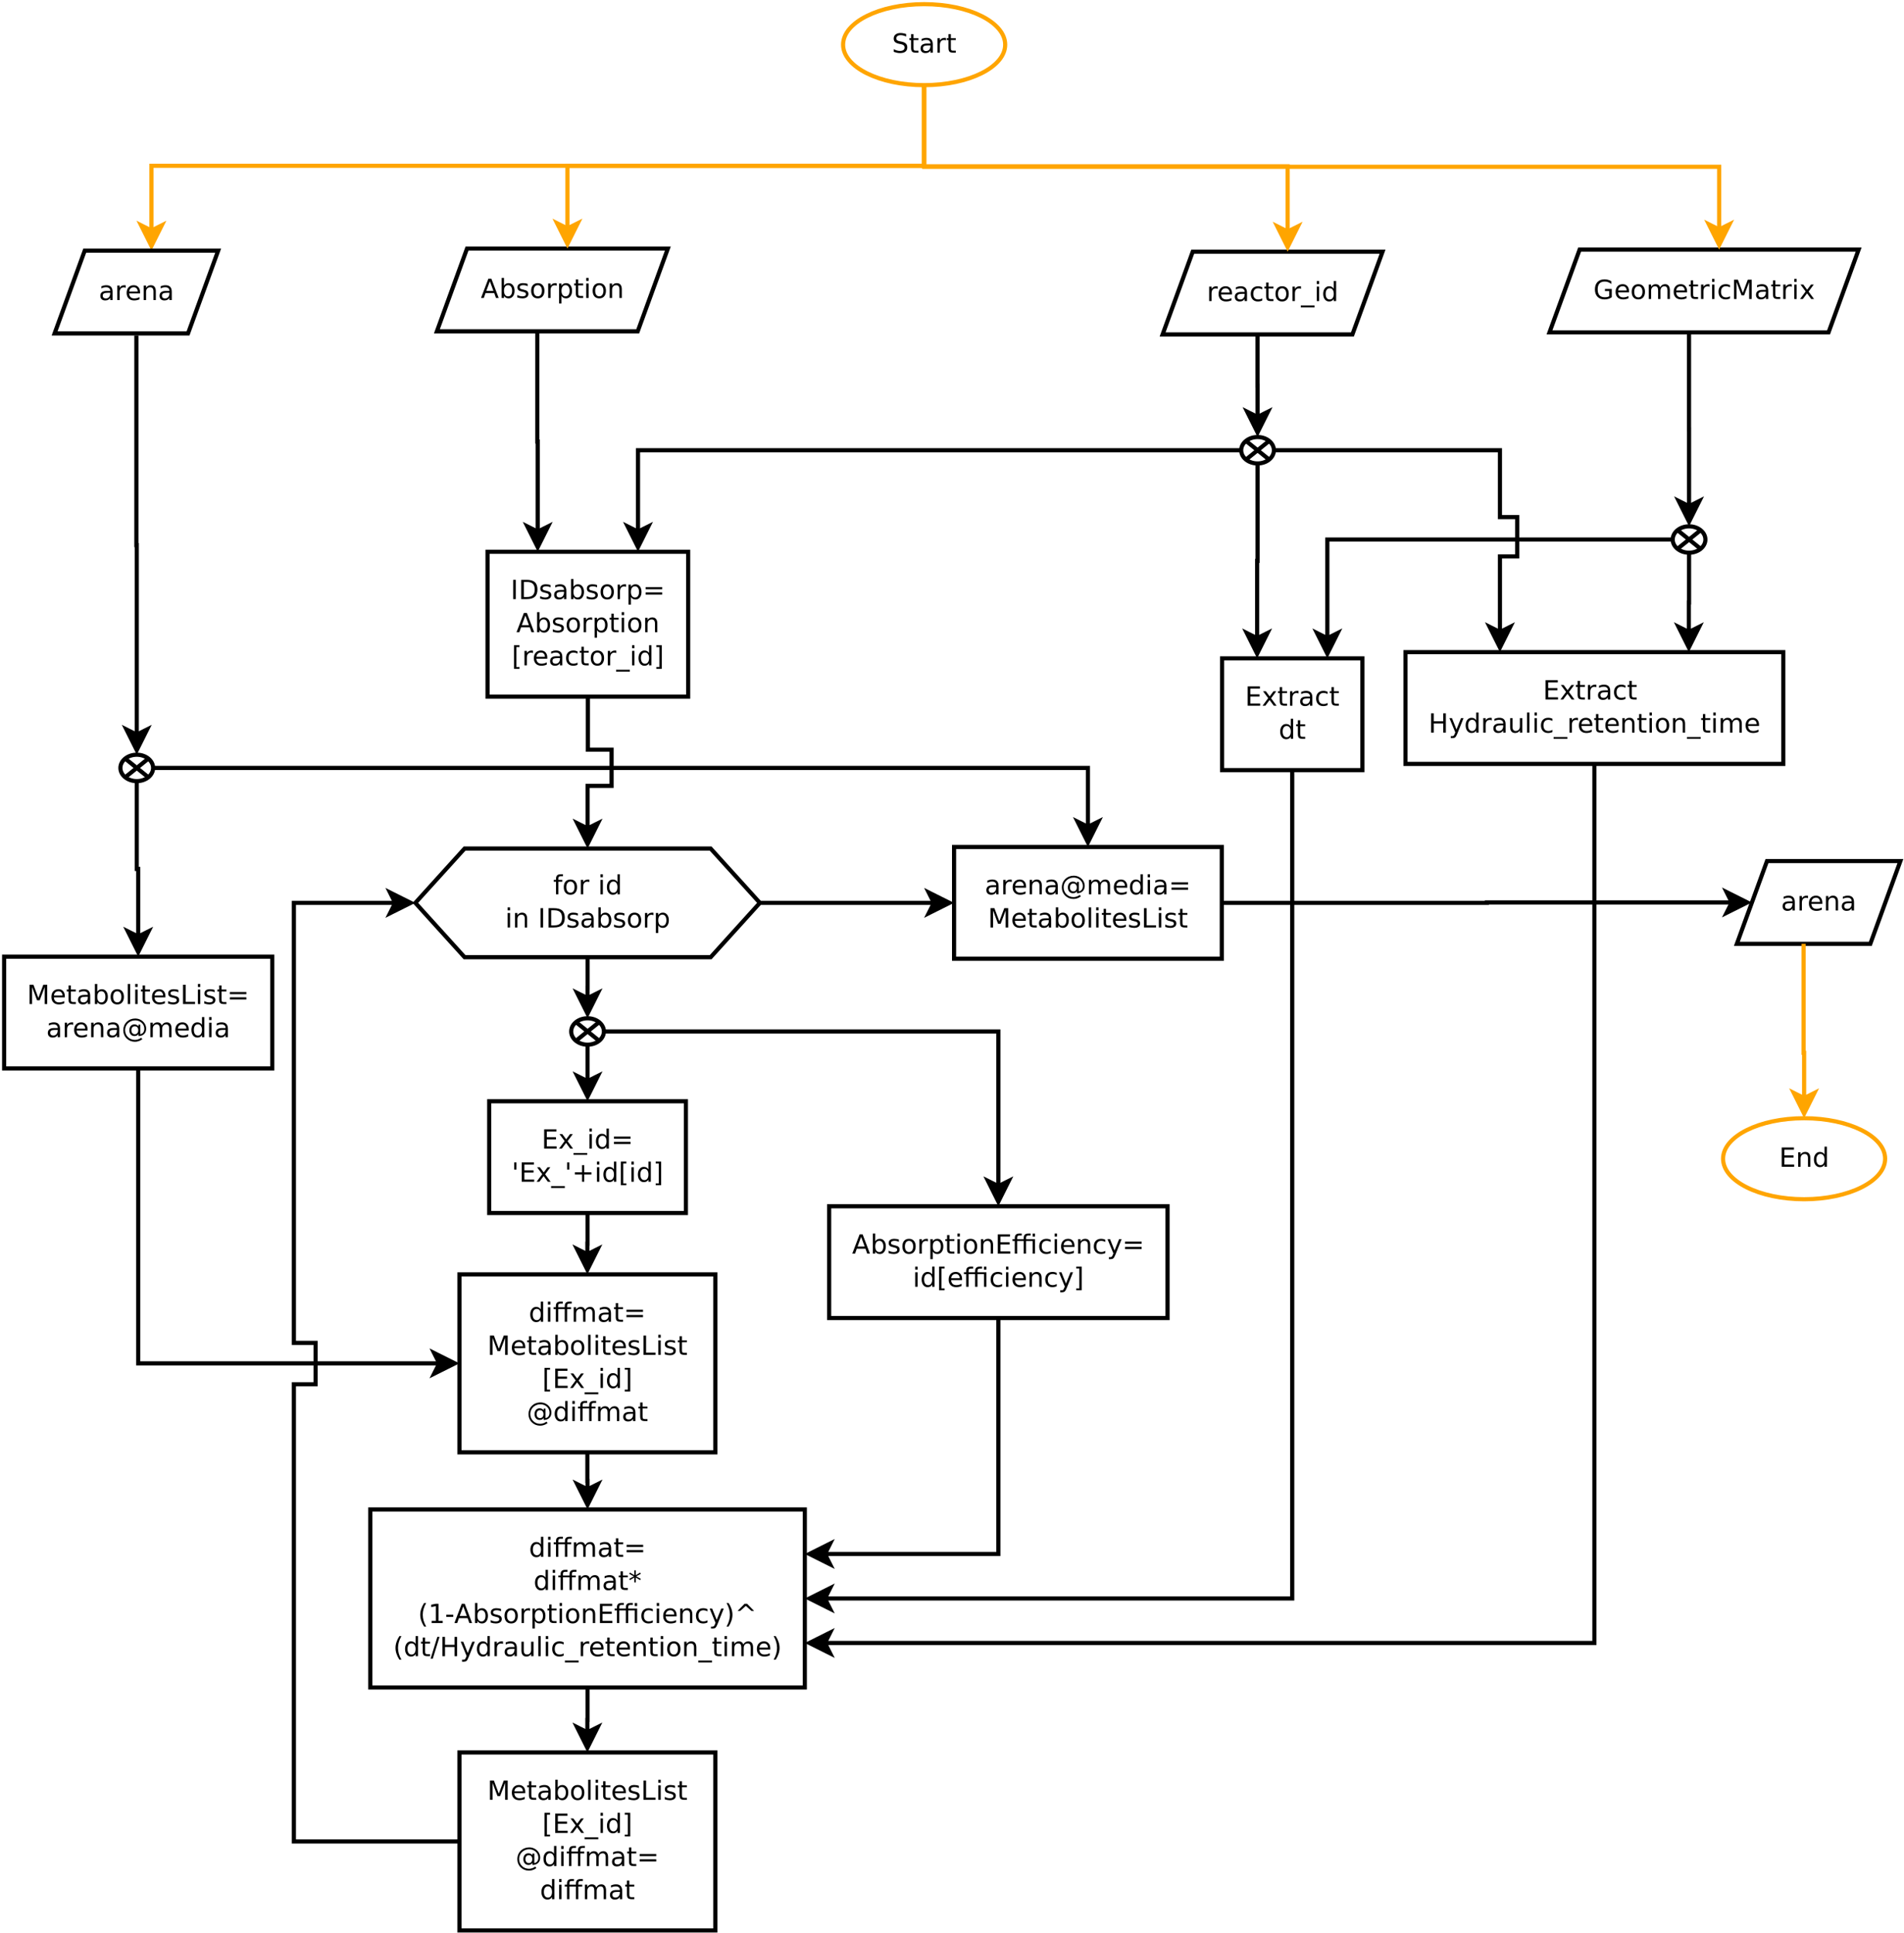 <?xml version="1.0" encoding="UTF-8"?>
<svg xmlns="http://www.w3.org/2000/svg" xmlns:xlink="http://www.w3.org/1999/xlink" width="920pt" height="934pt" viewBox="0 0 920 934" version="1.1">
<defs>
<g>
<symbol overflow="visible" id="glyph0-0">
<path style="stroke:none;" d="M 0.641 2.266 L 0.641 -9.016 L 7.031 -9.016 L 7.031 2.266 Z M 1.359 1.547 L 6.328 1.547 L 6.328 -8.297 L 1.359 -8.297 Z M 1.359 1.547 "/>
</symbol>
<symbol overflow="visible" id="glyph0-1">
<path style="stroke:none;" d="M 1.25 -9.328 L 2.516 -9.328 L 2.516 0 L 1.25 0 Z M 1.25 -9.328 "/>
</symbol>
<symbol overflow="visible" id="glyph0-2">
<path style="stroke:none;" d="M 2.516 -8.297 L 2.516 -1.031 L 4.047 -1.031 C 5.328 -1.031 6.266 -1.32 6.859 -1.906 C 7.461 -2.488 7.766 -3.41 7.766 -4.672 C 7.766 -5.922 7.461 -6.836 6.859 -7.422 C 6.266 -8.004 5.328 -8.297 4.047 -8.297 Z M 1.25 -9.328 L 3.844 -9.328 C 5.656 -9.328 6.984 -8.953 7.828 -8.203 C 8.672 -7.453 9.094 -6.273 9.094 -4.672 C 9.094 -3.066 8.664 -1.883 7.812 -1.125 C 6.969 -0.375 5.645 0 3.844 0 L 1.25 0 Z M 1.25 -9.328 "/>
</symbol>
<symbol overflow="visible" id="glyph0-3">
<path style="stroke:none;" d="M 5.672 -6.797 L 5.672 -5.703 C 5.348 -5.867 5.008 -5.992 4.656 -6.078 C 4.301 -6.16 3.938 -6.203 3.562 -6.203 C 3 -6.203 2.57 -6.113 2.281 -5.938 C 2 -5.77 1.859 -5.508 1.859 -5.156 C 1.859 -4.883 1.957 -4.672 2.156 -4.516 C 2.363 -4.367 2.773 -4.227 3.391 -4.094 L 3.781 -4 C 4.602 -3.832 5.188 -3.586 5.531 -3.266 C 5.875 -2.941 6.047 -2.5 6.047 -1.938 C 6.047 -1.281 5.785 -0.758 5.266 -0.375 C 4.754 0 4.051 0.188 3.156 0.188 C 2.781 0.188 2.391 0.148 1.984 0.078 C 1.578 0.004 1.145 -0.102 0.688 -0.25 L 0.688 -1.438 C 1.113 -1.219 1.531 -1.051 1.938 -0.938 C 2.352 -0.832 2.766 -0.781 3.172 -0.781 C 3.711 -0.781 4.129 -0.875 4.422 -1.062 C 4.711 -1.25 4.859 -1.508 4.859 -1.844 C 4.859 -2.156 4.754 -2.395 4.547 -2.562 C 4.336 -2.727 3.875 -2.891 3.156 -3.047 L 2.766 -3.141 C 2.047 -3.285 1.531 -3.516 1.219 -3.828 C 0.906 -4.141 0.75 -4.566 0.75 -5.109 C 0.75 -5.766 0.977 -6.27 1.438 -6.625 C 1.906 -6.988 2.57 -7.172 3.438 -7.172 C 3.852 -7.172 4.25 -7.141 4.625 -7.078 C 5 -7.016 5.348 -6.922 5.672 -6.797 Z M 5.672 -6.797 "/>
</symbol>
<symbol overflow="visible" id="glyph0-4">
<path style="stroke:none;" d="M 4.391 -3.516 C 3.461 -3.516 2.816 -3.406 2.453 -3.188 C 2.098 -2.977 1.922 -2.617 1.922 -2.109 C 1.922 -1.703 2.051 -1.379 2.312 -1.141 C 2.582 -0.898 2.953 -0.781 3.422 -0.781 C 4.055 -0.781 4.566 -1.004 4.953 -1.453 C 5.336 -1.91 5.531 -2.516 5.531 -3.266 L 5.531 -3.516 Z M 6.672 -4 L 6.672 0 L 5.531 0 L 5.531 -1.062 C 5.27 -0.633 4.941 -0.316 4.547 -0.109 C 4.16 0.086 3.68 0.188 3.109 0.188 C 2.391 0.188 1.816 -0.016 1.391 -0.422 C 0.973 -0.828 0.766 -1.363 0.766 -2.031 C 0.766 -2.82 1.023 -3.414 1.547 -3.812 C 2.078 -4.219 2.867 -4.422 3.922 -4.422 L 5.531 -4.422 L 5.531 -4.531 C 5.531 -5.062 5.352 -5.469 5 -5.75 C 4.656 -6.039 4.172 -6.188 3.547 -6.188 C 3.141 -6.188 2.75 -6.141 2.375 -6.047 C 2 -5.953 1.633 -5.812 1.281 -5.625 L 1.281 -6.672 C 1.695 -6.836 2.102 -6.961 2.5 -7.047 C 2.895 -7.129 3.281 -7.172 3.656 -7.172 C 4.676 -7.172 5.43 -6.906 5.922 -6.375 C 6.422 -5.852 6.672 -5.062 6.672 -4 Z M 6.672 -4 "/>
</symbol>
<symbol overflow="visible" id="glyph0-5">
<path style="stroke:none;" d="M 6.234 -3.5 C 6.234 -4.344 6.055 -5.004 5.703 -5.484 C 5.359 -5.961 4.883 -6.203 4.281 -6.203 C 3.664 -6.203 3.18 -5.961 2.828 -5.484 C 2.484 -5.004 2.312 -4.344 2.312 -3.5 C 2.312 -2.645 2.484 -1.977 2.828 -1.5 C 3.18 -1.02 3.664 -0.781 4.281 -0.781 C 4.883 -0.781 5.359 -1.02 5.703 -1.5 C 6.055 -1.977 6.234 -2.645 6.234 -3.5 Z M 2.312 -5.938 C 2.562 -6.352 2.867 -6.66 3.234 -6.859 C 3.598 -7.066 4.039 -7.172 4.562 -7.172 C 5.406 -7.172 6.094 -6.832 6.625 -6.156 C 7.156 -5.477 7.422 -4.594 7.422 -3.5 C 7.422 -2.395 7.156 -1.504 6.625 -0.828 C 6.094 -0.148 5.406 0.188 4.562 0.188 C 4.039 0.188 3.598 0.086 3.234 -0.109 C 2.867 -0.316 2.562 -0.629 2.312 -1.047 L 2.312 0 L 1.156 0 L 1.156 -9.719 L 2.312 -9.719 Z M 2.312 -5.938 "/>
</symbol>
<symbol overflow="visible" id="glyph0-6">
<path style="stroke:none;" d="M 3.922 -6.188 C 3.305 -6.188 2.816 -5.945 2.453 -5.469 C 2.098 -4.988 1.922 -4.332 1.922 -3.5 C 1.922 -2.656 2.098 -1.992 2.453 -1.516 C 2.805 -1.035 3.297 -0.797 3.922 -0.797 C 4.535 -0.797 5.02 -1.035 5.375 -1.516 C 5.727 -2.004 5.906 -2.664 5.906 -3.5 C 5.906 -4.32 5.727 -4.973 5.375 -5.453 C 5.02 -5.941 4.535 -6.188 3.922 -6.188 Z M 3.922 -7.172 C 4.922 -7.172 5.703 -6.844 6.266 -6.188 C 6.836 -5.539 7.125 -4.645 7.125 -3.5 C 7.125 -2.352 6.836 -1.453 6.266 -0.797 C 5.703 -0.141 4.922 0.188 3.922 0.188 C 2.91 0.188 2.117 -0.141 1.547 -0.797 C 0.984 -1.453 0.703 -2.352 0.703 -3.5 C 0.703 -4.645 0.984 -5.539 1.547 -6.188 C 2.117 -6.844 2.91 -7.172 3.922 -7.172 Z M 3.922 -7.172 "/>
</symbol>
<symbol overflow="visible" id="glyph0-7">
<path style="stroke:none;" d="M 5.266 -5.922 C 5.129 -5.992 4.984 -6.047 4.828 -6.078 C 4.68 -6.117 4.52 -6.141 4.344 -6.141 C 3.688 -6.141 3.18 -5.926 2.828 -5.5 C 2.484 -5.082 2.312 -4.477 2.312 -3.688 L 2.312 0 L 1.156 0 L 1.156 -7 L 2.312 -7 L 2.312 -5.906 C 2.562 -6.332 2.879 -6.648 3.266 -6.859 C 3.648 -7.066 4.117 -7.172 4.672 -7.172 C 4.754 -7.172 4.844 -7.164 4.938 -7.156 C 5.031 -7.145 5.133 -7.129 5.25 -7.109 Z M 5.266 -5.922 "/>
</symbol>
<symbol overflow="visible" id="glyph0-8">
<path style="stroke:none;" d="M 2.312 -1.047 L 2.312 2.656 L 1.156 2.656 L 1.156 -7 L 2.312 -7 L 2.312 -5.938 C 2.562 -6.352 2.867 -6.66 3.234 -6.859 C 3.598 -7.066 4.039 -7.172 4.562 -7.172 C 5.406 -7.172 6.094 -6.832 6.625 -6.156 C 7.156 -5.477 7.422 -4.594 7.422 -3.5 C 7.422 -2.395 7.156 -1.504 6.625 -0.828 C 6.094 -0.148 5.406 0.188 4.562 0.188 C 4.039 0.188 3.598 0.086 3.234 -0.109 C 2.867 -0.316 2.562 -0.629 2.312 -1.047 Z M 6.234 -3.5 C 6.234 -4.344 6.055 -5.004 5.703 -5.484 C 5.359 -5.961 4.883 -6.203 4.281 -6.203 C 3.664 -6.203 3.18 -5.961 2.828 -5.484 C 2.484 -5.004 2.312 -4.344 2.312 -3.5 C 2.312 -2.645 2.484 -1.977 2.828 -1.5 C 3.18 -1.02 3.664 -0.781 4.281 -0.781 C 4.883 -0.781 5.359 -1.02 5.703 -1.5 C 6.055 -1.977 6.234 -2.645 6.234 -3.5 Z M 6.234 -3.5 "/>
</symbol>
<symbol overflow="visible" id="glyph0-9">
<path style="stroke:none;" d="M 1.359 -5.812 L 9.359 -5.812 L 9.359 -4.766 L 1.359 -4.766 Z M 1.359 -3.266 L 9.359 -3.266 L 9.359 -2.203 L 1.359 -2.203 Z M 1.359 -3.266 "/>
</symbol>
<symbol overflow="visible" id="glyph0-10">
<path style="stroke:none;" d="M 4.375 -8.078 L 2.656 -3.438 L 6.094 -3.438 Z M 3.656 -9.328 L 5.094 -9.328 L 8.641 0 L 7.328 0 L 6.484 -2.391 L 2.281 -2.391 L 1.438 0 L 0.094 0 Z M 3.656 -9.328 "/>
</symbol>
<symbol overflow="visible" id="glyph0-11">
<path style="stroke:none;" d="M 2.344 -8.984 L 2.344 -7 L 4.719 -7 L 4.719 -6.109 L 2.344 -6.109 L 2.344 -2.312 C 2.344 -1.738 2.422 -1.367 2.578 -1.203 C 2.734 -1.047 3.051 -0.969 3.531 -0.969 L 4.719 -0.969 L 4.719 0 L 3.531 0 C 2.645 0 2.031 -0.164 1.688 -0.5 C 1.352 -0.832 1.188 -1.438 1.188 -2.312 L 1.188 -6.109 L 0.344 -6.109 L 0.344 -7 L 1.188 -7 L 1.188 -8.984 Z M 2.344 -8.984 "/>
</symbol>
<symbol overflow="visible" id="glyph0-12">
<path style="stroke:none;" d="M 1.203 -7 L 2.359 -7 L 2.359 0 L 1.203 0 Z M 1.203 -9.719 L 2.359 -9.719 L 2.359 -8.266 L 1.203 -8.266 Z M 1.203 -9.719 "/>
</symbol>
<symbol overflow="visible" id="glyph0-13">
<path style="stroke:none;" d="M 7.016 -4.219 L 7.016 0 L 5.875 0 L 5.875 -4.188 C 5.875 -4.852 5.742 -5.348 5.484 -5.672 C 5.223 -6.004 4.836 -6.172 4.328 -6.172 C 3.703 -6.172 3.207 -5.973 2.844 -5.578 C 2.488 -5.18 2.312 -4.641 2.312 -3.953 L 2.312 0 L 1.156 0 L 1.156 -7 L 2.312 -7 L 2.312 -5.906 C 2.594 -6.332 2.914 -6.648 3.281 -6.859 C 3.656 -7.066 4.086 -7.172 4.578 -7.172 C 5.379 -7.172 5.984 -6.922 6.391 -6.422 C 6.805 -5.922 7.016 -5.188 7.016 -4.219 Z M 7.016 -4.219 "/>
</symbol>
<symbol overflow="visible" id="glyph0-14">
<path style="stroke:none;" d="M 1.094 -9.719 L 3.75 -9.719 L 3.75 -8.828 L 2.25 -8.828 L 2.25 0.797 L 3.75 0.797 L 3.75 1.688 L 1.094 1.688 Z M 1.094 -9.719 "/>
</symbol>
<symbol overflow="visible" id="glyph0-15">
<path style="stroke:none;" d="M 7.188 -3.781 L 7.188 -3.219 L 1.906 -3.219 C 1.957 -2.426 2.195 -1.82 2.625 -1.406 C 3.051 -1 3.645 -0.797 4.406 -0.797 C 4.844 -0.797 5.27 -0.848 5.688 -0.953 C 6.102 -1.066 6.516 -1.227 6.922 -1.438 L 6.922 -0.359 C 6.516 -0.18 6.094 -0.047 5.656 0.047 C 5.219 0.141 4.781 0.188 4.344 0.188 C 3.219 0.188 2.328 -0.133 1.672 -0.781 C 1.023 -1.438 0.703 -2.32 0.703 -3.438 C 0.703 -4.582 1.008 -5.488 1.625 -6.156 C 2.25 -6.832 3.086 -7.172 4.141 -7.172 C 5.078 -7.172 5.816 -6.863 6.359 -6.25 C 6.91 -5.645 7.188 -4.82 7.188 -3.781 Z M 6.047 -4.125 C 6.035 -4.75 5.859 -5.25 5.516 -5.625 C 5.172 -6 4.719 -6.188 4.156 -6.188 C 3.508 -6.188 2.992 -6.004 2.609 -5.641 C 2.223 -5.285 2 -4.781 1.938 -4.125 Z M 6.047 -4.125 "/>
</symbol>
<symbol overflow="visible" id="glyph0-16">
<path style="stroke:none;" d="M 6.25 -6.734 L 6.25 -5.656 C 5.914 -5.832 5.586 -5.961 5.266 -6.047 C 4.941 -6.141 4.613 -6.188 4.281 -6.188 C 3.531 -6.188 2.945 -5.953 2.531 -5.484 C 2.125 -5.016 1.922 -4.352 1.922 -3.5 C 1.922 -2.645 2.125 -1.977 2.531 -1.5 C 2.945 -1.031 3.531 -0.797 4.281 -0.797 C 4.613 -0.797 4.941 -0.836 5.266 -0.922 C 5.586 -1.016 5.914 -1.148 6.25 -1.328 L 6.25 -0.266 C 5.926 -0.117 5.594 -0.008 5.25 0.062 C 4.906 0.145 4.539 0.188 4.156 0.188 C 3.094 0.188 2.25 -0.145 1.625 -0.812 C 1.008 -1.477 0.703 -2.375 0.703 -3.5 C 0.703 -4.633 1.016 -5.531 1.641 -6.188 C 2.273 -6.844 3.133 -7.172 4.219 -7.172 C 4.57 -7.172 4.914 -7.133 5.25 -7.062 C 5.594 -6.988 5.926 -6.879 6.25 -6.734 Z M 6.25 -6.734 "/>
</symbol>
<symbol overflow="visible" id="glyph0-17">
<path style="stroke:none;" d="M 6.516 2.125 L 6.516 3.016 L -0.125 3.016 L -0.125 2.125 Z M 6.516 2.125 "/>
</symbol>
<symbol overflow="visible" id="glyph0-18">
<path style="stroke:none;" d="M 5.812 -5.938 L 5.812 -9.719 L 6.953 -9.719 L 6.953 0 L 5.812 0 L 5.812 -1.047 C 5.57 -0.629 5.266 -0.316 4.891 -0.109 C 4.523 0.086 4.082 0.188 3.562 0.188 C 2.719 0.188 2.031 -0.148 1.5 -0.828 C 0.969 -1.504 0.703 -2.395 0.703 -3.5 C 0.703 -4.594 0.969 -5.477 1.5 -6.156 C 2.031 -6.832 2.719 -7.172 3.562 -7.172 C 4.082 -7.172 4.523 -7.066 4.891 -6.859 C 5.266 -6.66 5.57 -6.352 5.812 -5.938 Z M 1.891 -3.5 C 1.891 -2.645 2.062 -1.977 2.406 -1.5 C 2.758 -1.02 3.238 -0.781 3.844 -0.781 C 4.457 -0.781 4.938 -1.02 5.281 -1.5 C 5.633 -1.977 5.812 -2.645 5.812 -3.5 C 5.812 -4.344 5.633 -5.004 5.281 -5.484 C 4.938 -5.961 4.457 -6.203 3.844 -6.203 C 3.238 -6.203 2.758 -5.961 2.406 -5.484 C 2.062 -5.004 1.891 -4.344 1.891 -3.5 Z M 1.891 -3.5 "/>
</symbol>
<symbol overflow="visible" id="glyph0-19">
<path style="stroke:none;" d="M 3.891 -9.719 L 3.891 1.688 L 1.25 1.688 L 1.25 0.797 L 2.734 0.797 L 2.734 -8.828 L 1.25 -8.828 L 1.25 -9.719 Z M 3.891 -9.719 "/>
</symbol>
<symbol overflow="visible" id="glyph0-20">
<path style="stroke:none;" d="M 6.844 -9.016 L 6.844 -7.797 C 6.363 -8.023 5.91 -8.191 5.484 -8.297 C 5.066 -8.41 4.66 -8.469 4.266 -8.469 C 3.578 -8.469 3.047 -8.332 2.672 -8.062 C 2.297 -7.801 2.109 -7.426 2.109 -6.938 C 2.109 -6.52 2.234 -6.207 2.484 -6 C 2.734 -5.789 3.203 -5.625 3.891 -5.5 L 4.656 -5.344 C 5.594 -5.156 6.285 -4.836 6.734 -4.391 C 7.18 -3.941 7.406 -3.336 7.406 -2.578 C 7.406 -1.672 7.102 -0.984 6.5 -0.516 C 5.895 -0.047 5.008 0.188 3.844 0.188 C 3.395 0.188 2.922 0.133 2.422 0.031 C 1.93 -0.07 1.414 -0.219 0.875 -0.406 L 0.875 -1.719 C 1.395 -1.426 1.898 -1.207 2.391 -1.062 C 2.879 -0.914 3.363 -0.844 3.844 -0.844 C 4.562 -0.844 5.113 -0.984 5.5 -1.266 C 5.895 -1.547 6.094 -1.953 6.094 -2.484 C 6.094 -2.941 5.953 -3.297 5.672 -3.547 C 5.391 -3.805 4.926 -4.004 4.281 -4.141 L 3.516 -4.281 C 2.578 -4.469 1.895 -4.758 1.469 -5.156 C 1.051 -5.562 0.844 -6.117 0.844 -6.828 C 0.844 -7.66 1.133 -8.312 1.719 -8.781 C 2.301 -9.258 3.102 -9.5 4.125 -9.5 C 4.562 -9.5 5.004 -9.457 5.453 -9.375 C 5.91 -9.301 6.375 -9.18 6.844 -9.016 Z M 6.844 -9.016 "/>
</symbol>
<symbol overflow="visible" id="glyph0-21">
<path style="stroke:none;" d="M 1.25 -9.328 L 7.156 -9.328 L 7.156 -8.266 L 2.516 -8.266 L 2.516 -5.5 L 6.953 -5.5 L 6.953 -4.438 L 2.516 -4.438 L 2.516 -1.062 L 7.266 -1.062 L 7.266 0 L 1.25 0 Z M 1.25 -9.328 "/>
</symbol>
<symbol overflow="visible" id="glyph0-22">
<path style="stroke:none;" d="M 7.609 -1.328 L 7.609 -3.844 L 5.562 -3.844 L 5.562 -4.875 L 8.859 -4.875 L 8.859 -0.875 C 8.379 -0.52 7.844 -0.254 7.25 -0.078 C 6.664 0.098 6.039 0.188 5.375 0.188 C 3.914 0.188 2.773 -0.238 1.953 -1.094 C 1.129 -1.945 0.719 -3.133 0.719 -4.656 C 0.719 -6.176 1.129 -7.363 1.953 -8.219 C 2.773 -9.07 3.914 -9.5 5.375 -9.5 C 5.977 -9.5 6.551 -9.422 7.094 -9.266 C 7.645 -9.117 8.156 -8.898 8.625 -8.609 L 8.625 -7.266 C 8.156 -7.66 7.656 -7.957 7.125 -8.156 C 6.602 -8.352 6.055 -8.453 5.484 -8.453 C 4.336 -8.453 3.477 -8.133 2.906 -7.5 C 2.332 -6.863 2.047 -5.914 2.047 -4.656 C 2.047 -3.395 2.332 -2.445 2.906 -1.812 C 3.477 -1.176 4.336 -0.859 5.484 -0.859 C 5.93 -0.859 6.328 -0.895 6.672 -0.969 C 7.023 -1.051 7.336 -1.172 7.609 -1.328 Z M 7.609 -1.328 "/>
</symbol>
<symbol overflow="visible" id="glyph0-23">
<path style="stroke:none;" d="M 6.656 -5.656 C 6.938 -6.164 7.273 -6.547 7.672 -6.797 C 8.078 -7.047 8.551 -7.172 9.094 -7.172 C 9.82 -7.172 10.383 -6.914 10.781 -6.406 C 11.176 -5.895 11.375 -5.164 11.375 -4.219 L 11.375 0 L 10.219 0 L 10.219 -4.188 C 10.219 -4.852 10.098 -5.348 9.859 -5.672 C 9.629 -6.004 9.27 -6.172 8.781 -6.172 C 8.188 -6.172 7.711 -5.973 7.359 -5.578 C 7.016 -5.18 6.844 -4.641 6.844 -3.953 L 6.844 0 L 5.688 0 L 5.688 -4.188 C 5.688 -4.863 5.566 -5.363 5.328 -5.688 C 5.098 -6.008 4.734 -6.172 4.234 -6.172 C 3.648 -6.172 3.18 -5.969 2.828 -5.562 C 2.484 -5.164 2.312 -4.629 2.312 -3.953 L 2.312 0 L 1.156 0 L 1.156 -7 L 2.312 -7 L 2.312 -5.906 C 2.582 -6.332 2.898 -6.648 3.266 -6.859 C 3.629 -7.066 4.062 -7.172 4.562 -7.172 C 5.07 -7.172 5.504 -7.039 5.859 -6.781 C 6.223 -6.52 6.488 -6.145 6.656 -5.656 Z M 6.656 -5.656 "/>
</symbol>
<symbol overflow="visible" id="glyph0-24">
<path style="stroke:none;" d="M 1.25 -9.328 L 3.141 -9.328 L 5.516 -2.984 L 7.906 -9.328 L 9.797 -9.328 L 9.797 0 L 8.562 0 L 8.562 -8.188 L 6.156 -1.797 L 4.891 -1.797 L 2.484 -8.188 L 2.484 0 L 1.25 0 Z M 1.25 -9.328 "/>
</symbol>
<symbol overflow="visible" id="glyph0-25">
<path style="stroke:none;" d="M 7.016 -7 L 4.5 -3.594 L 7.156 0 L 5.797 0 L 3.766 -2.75 L 1.719 0 L 0.375 0 L 3.094 -3.656 L 0.594 -7 L 1.953 -7 L 3.812 -4.5 L 5.672 -7 Z M 7.016 -7 "/>
</symbol>
<symbol overflow="visible" id="glyph0-26">
<path style="stroke:none;" d="M 4.75 -9.719 L 4.75 -8.766 L 3.656 -8.766 C 3.238 -8.766 2.945 -8.68 2.781 -8.516 C 2.625 -8.348 2.547 -8.047 2.547 -7.609 L 2.547 -7 L 4.438 -7 L 4.438 -6.109 L 2.547 -6.109 L 2.547 0 L 1.391 0 L 1.391 -6.109 L 0.297 -6.109 L 0.297 -7 L 1.391 -7 L 1.391 -7.484 C 1.391 -8.266 1.57 -8.832 1.938 -9.188 C 2.301 -9.539 2.875 -9.719 3.656 -9.719 Z M 4.75 -9.719 "/>
</symbol>
<symbol overflow="visible" id="glyph0-27">
<path style="stroke:none;" d=""/>
</symbol>
<symbol overflow="visible" id="glyph0-28">
<path style="stroke:none;" d="M 1.25 -9.328 L 2.516 -9.328 L 2.516 -5.5 L 7.109 -5.5 L 7.109 -9.328 L 8.359 -9.328 L 8.359 0 L 7.109 0 L 7.109 -4.438 L 2.516 -4.438 L 2.516 0 L 1.25 0 Z M 1.25 -9.328 "/>
</symbol>
<symbol overflow="visible" id="glyph0-29">
<path style="stroke:none;" d="M 4.125 0.656 C 3.789 1.488 3.469 2.031 3.156 2.281 C 2.852 2.531 2.445 2.656 1.938 2.656 L 1.016 2.656 L 1.016 1.703 L 1.688 1.703 C 2 1.703 2.242 1.625 2.422 1.469 C 2.598 1.32 2.789 0.969 3 0.406 L 3.219 -0.109 L 0.375 -7 L 1.594 -7 L 3.781 -1.531 L 5.969 -7 L 7.188 -7 Z M 4.125 0.656 "/>
</symbol>
<symbol overflow="visible" id="glyph0-30">
<path style="stroke:none;" d="M 1.094 -2.766 L 1.094 -7 L 2.234 -7 L 2.234 -2.812 C 2.234 -2.145 2.363 -1.645 2.625 -1.312 C 2.883 -0.977 3.27 -0.812 3.781 -0.812 C 4.406 -0.812 4.895 -1.008 5.25 -1.406 C 5.613 -1.801 5.797 -2.344 5.797 -3.031 L 5.797 -7 L 6.953 -7 L 6.953 0 L 5.797 0 L 5.797 -1.078 C 5.516 -0.648 5.191 -0.332 4.828 -0.125 C 4.461 0.082 4.035 0.188 3.547 0.188 C 2.742 0.188 2.133 -0.062 1.719 -0.562 C 1.301 -1.062 1.094 -1.797 1.094 -2.766 Z M 3.984 -7.172 Z M 3.984 -7.172 "/>
</symbol>
<symbol overflow="visible" id="glyph0-31">
<path style="stroke:none;" d="M 1.203 -9.719 L 2.359 -9.719 L 2.359 0 L 1.203 0 Z M 1.203 -9.719 "/>
</symbol>
<symbol overflow="visible" id="glyph0-32">
<path style="stroke:none;" d="M 2.297 -9.328 L 2.297 -5.859 L 1.234 -5.859 L 1.234 -9.328 Z M 2.297 -9.328 "/>
</symbol>
<symbol overflow="visible" id="glyph0-33">
<path style="stroke:none;" d="M 5.891 -8.016 L 5.891 -4.547 L 9.359 -4.547 L 9.359 -3.484 L 5.891 -3.484 L 5.891 0 L 4.844 0 L 4.844 -3.484 L 1.359 -3.484 L 1.359 -4.547 L 4.844 -4.547 L 4.844 -8.016 Z M 5.891 -8.016 "/>
</symbol>
<symbol overflow="visible" id="glyph0-34">
<path style="stroke:none;" d="M 1.25 -9.328 L 2.516 -9.328 L 2.516 -1.062 L 7.062 -1.062 L 7.062 0 L 1.25 0 Z M 1.25 -9.328 "/>
</symbol>
<symbol overflow="visible" id="glyph0-35">
<path style="stroke:none;" d="M 4.766 -3.359 C 4.766 -2.766 4.91 -2.297 5.203 -1.953 C 5.504 -1.609 5.91 -1.438 6.422 -1.438 C 6.93 -1.438 7.332 -1.609 7.625 -1.953 C 7.926 -2.297 8.078 -2.766 8.078 -3.359 C 8.078 -3.941 7.926 -4.406 7.625 -4.75 C 7.32 -5.094 6.914 -5.266 6.406 -5.266 C 5.906 -5.266 5.504 -5.094 5.203 -4.75 C 4.91 -4.406 4.766 -3.941 4.766 -3.359 Z M 8.172 -1.484 C 7.922 -1.16 7.633 -0.922 7.312 -0.766 C 6.988 -0.617 6.613 -0.547 6.188 -0.547 C 5.469 -0.547 4.883 -0.805 4.438 -1.328 C 3.988 -1.848 3.766 -2.523 3.766 -3.359 C 3.766 -4.191 3.988 -4.867 4.438 -5.391 C 4.883 -5.91 5.469 -6.172 6.188 -6.172 C 6.613 -6.172 6.988 -6.094 7.312 -5.938 C 7.633 -5.781 7.922 -5.539 8.172 -5.219 L 8.172 -6.047 L 9.062 -6.047 L 9.062 -1.438 C 9.664 -1.531 10.141 -1.805 10.484 -2.266 C 10.828 -2.734 11 -3.336 11 -4.078 C 11 -4.523 10.93 -4.941 10.797 -5.328 C 10.672 -5.723 10.473 -6.086 10.203 -6.422 C 9.773 -6.961 9.25 -7.379 8.625 -7.672 C 8 -7.961 7.32 -8.109 6.594 -8.109 C 6.082 -8.109 5.586 -8.039 5.109 -7.906 C 4.641 -7.77 4.207 -7.566 3.812 -7.297 C 3.156 -6.879 2.641 -6.32 2.266 -5.625 C 1.898 -4.938 1.719 -4.191 1.719 -3.391 C 1.719 -2.734 1.836 -2.113 2.078 -1.531 C 2.316 -0.945 2.664 -0.438 3.125 0 C 3.562 0.438 4.066 0.766 4.641 0.984 C 5.211 1.211 5.828 1.328 6.484 1.328 C 7.023 1.328 7.551 1.234 8.062 1.047 C 8.582 0.867 9.062 0.613 9.5 0.281 L 10.062 0.969 C 9.539 1.375 8.973 1.68 8.359 1.891 C 7.742 2.109 7.117 2.219 6.484 2.219 C 5.711 2.219 4.984 2.082 4.297 1.812 C 3.617 1.539 3.016 1.145 2.484 0.625 C 1.953 0.102 1.547 -0.5 1.266 -1.188 C 0.984 -1.875 0.844 -2.609 0.844 -3.391 C 0.844 -4.148 0.984 -4.875 1.266 -5.562 C 1.547 -6.25 1.953 -6.852 2.484 -7.375 C 3.016 -7.906 3.633 -8.312 4.344 -8.594 C 5.051 -8.875 5.797 -9.016 6.578 -9.016 C 7.461 -9.016 8.281 -8.832 9.031 -8.469 C 9.789 -8.102 10.426 -7.586 10.938 -6.922 C 11.25 -6.516 11.488 -6.07 11.656 -5.594 C 11.82 -5.113 11.906 -4.617 11.906 -4.109 C 11.906 -3.016 11.57 -2.148 10.906 -1.516 C 10.25 -0.879 9.336 -0.551 8.172 -0.531 Z M 8.172 -1.484 "/>
</symbol>
<symbol overflow="visible" id="glyph0-36">
<path style="stroke:none;" d="M 9.062 -9.719 L 9.062 -8.766 L 7.953 -8.766 C 7.547 -8.766 7.258 -8.68 7.094 -8.516 C 6.938 -8.348 6.859 -8.047 6.859 -7.609 L 6.859 -7 L 8.75 -7 L 8.75 -6.109 L 6.859 -6.109 L 6.859 0 L 5.703 0 L 5.703 -6.109 L 2.547 -6.109 L 2.547 0 L 1.391 0 L 1.391 -6.109 L 0.297 -6.109 L 0.297 -7 L 1.391 -7 L 1.391 -7.484 C 1.391 -8.266 1.57 -8.832 1.938 -9.188 C 2.301 -9.539 2.875 -9.719 3.656 -9.719 L 4.75 -9.719 L 4.75 -8.766 L 3.656 -8.766 C 3.238 -8.766 2.945 -8.68 2.781 -8.516 C 2.625 -8.348 2.547 -8.047 2.547 -7.609 L 2.547 -7 L 5.703 -7 L 5.703 -7.484 C 5.703 -8.266 5.883 -8.832 6.25 -9.188 C 6.613 -9.539 7.188 -9.719 7.969 -9.719 Z M 9.062 -9.719 "/>
</symbol>
<symbol overflow="visible" id="glyph0-37">
<path style="stroke:none;" d="M 4.75 -9.719 L 4.75 -8.766 L 3.656 -8.766 C 3.238 -8.766 2.945 -8.68 2.781 -8.516 C 2.625 -8.348 2.547 -8.047 2.547 -7.609 L 2.547 -7 L 5.703 -7 L 5.703 -7.484 C 5.703 -8.266 5.883 -8.832 6.25 -9.188 C 6.363 -9.301 6.504 -9.398 6.672 -9.484 C 6.992 -9.641 7.426 -9.719 7.969 -9.719 L 9.062 -9.719 L 9.062 -8.766 L 7.953 -8.766 C 7.547 -8.766 7.258 -8.68 7.094 -8.516 C 6.938 -8.348 6.859 -8.047 6.859 -7.609 L 6.859 -7 L 11.172 -7 L 11.172 0 L 10.016 0 L 10.016 -6.109 L 6.859 -6.109 L 6.859 0 L 5.703 0 L 5.703 -6.109 L 2.547 -6.109 L 2.547 0 L 1.391 0 L 1.391 -6.109 L 0.297 -6.109 L 0.297 -7 L 1.391 -7 L 1.391 -7.484 C 1.391 -8.266 1.57 -8.832 1.938 -9.188 C 2.301 -9.539 2.875 -9.719 3.656 -9.719 Z M 10.016 -9.703 L 11.172 -9.703 L 11.172 -8.25 L 10.016 -8.25 Z M 10.016 -9.703 "/>
</symbol>
<symbol overflow="visible" id="glyph0-38">
<path style="stroke:none;" d="M 6.016 -7.797 L 3.781 -6.578 L 6.016 -5.359 L 5.656 -4.75 L 3.562 -6.016 L 3.562 -3.656 L 2.844 -3.656 L 2.844 -6.016 L 0.75 -4.75 L 0.375 -5.359 L 2.625 -6.578 L 0.375 -7.797 L 0.75 -8.406 L 2.844 -7.141 L 2.844 -9.5 L 3.562 -9.5 L 3.562 -7.141 L 5.656 -8.406 Z M 6.016 -7.797 "/>
</symbol>
<symbol overflow="visible" id="glyph0-39">
<path style="stroke:none;" d="M 3.969 -9.703 C 3.406 -8.742 2.988 -7.797 2.719 -6.859 C 2.445 -5.93 2.312 -4.984 2.312 -4.016 C 2.312 -3.055 2.445 -2.102 2.719 -1.156 C 3 -0.219 3.414 0.727 3.969 1.688 L 2.969 1.688 C 2.344 0.707 1.875 -0.254 1.562 -1.203 C 1.25 -2.148 1.094 -3.086 1.094 -4.016 C 1.094 -4.941 1.25 -5.875 1.562 -6.812 C 1.875 -7.758 2.344 -8.723 2.969 -9.703 Z M 3.969 -9.703 "/>
</symbol>
<symbol overflow="visible" id="glyph0-40">
<path style="stroke:none;" d="M 1.594 -1.062 L 3.656 -1.062 L 3.656 -8.172 L 1.406 -7.734 L 1.406 -8.875 L 3.641 -9.328 L 4.906 -9.328 L 4.906 -1.062 L 6.953 -1.062 L 6.953 0 L 1.594 0 Z M 1.594 -1.062 "/>
</symbol>
<symbol overflow="visible" id="glyph0-41">
<path style="stroke:none;" d="M 0.625 -4.016 L 4 -4.016 L 4 -3 L 0.625 -3 Z M 0.625 -4.016 "/>
</symbol>
<symbol overflow="visible" id="glyph0-42">
<path style="stroke:none;" d="M 1.031 -9.703 L 2.031 -9.703 C 2.656 -8.723 3.117 -7.758 3.422 -6.812 C 3.734 -5.875 3.891 -4.941 3.891 -4.016 C 3.891 -3.086 3.734 -2.148 3.422 -1.203 C 3.117 -0.254 2.656 0.707 2.031 1.688 L 1.031 1.688 C 1.582 0.727 1.992 -0.219 2.266 -1.156 C 2.535 -2.102 2.672 -3.055 2.672 -4.016 C 2.672 -4.984 2.535 -5.93 2.266 -6.859 C 1.992 -7.797 1.582 -8.742 1.031 -9.703 Z M 1.031 -9.703 "/>
</symbol>
<symbol overflow="visible" id="glyph0-43">
<path style="stroke:none;" d="M 5.969 -9.328 L 9.359 -5.844 L 8.109 -5.844 L 5.359 -8.312 L 2.609 -5.844 L 1.359 -5.844 L 4.75 -9.328 Z M 5.969 -9.328 "/>
</symbol>
<symbol overflow="visible" id="glyph0-44">
<path style="stroke:none;" d="M 3.25 -9.328 L 4.312 -9.328 L 1.062 1.188 L 0 1.188 Z M 3.25 -9.328 "/>
</symbol>
</g>
</defs>
<g id="surface183753">
<rect x="0" y="0" width="920" height="934" style="fill:rgb(100%,100%,100%);fill-opacity:1;stroke:none;"/>
<path style="fill-rule:evenodd;fill:rgb(100%,100%,100%);fill-opacity:1;stroke-width:0.1;stroke-linecap:butt;stroke-linejoin:miter;stroke:rgb(0%,0%,0%);stroke-opacity:1;stroke-miterlimit:10;" d="M 12.559 56.744 L 17.406 56.744 L 17.406 60.244 L 12.559 60.244 Z M 12.559 56.744 " transform="matrix(20,0,0,20,-15.6,-868.274)"/>
<g style="fill:rgb(0%,0%,0%);fill-opacity:1;">
  <use xlink:href="#glyph0-1" x="246.711" y="289.486"/>
  <use xlink:href="#glyph0-2" x="250.6" y="289.486"/>
  <use xlink:href="#glyph0-3" x="260.322" y="289.486"/>
  <use xlink:href="#glyph0-4" x="266.989" y="289.486"/>
  <use xlink:href="#glyph0-5" x="274.766" y="289.486"/>
  <use xlink:href="#glyph0-3" x="282.822" y="289.486"/>
  <use xlink:href="#glyph0-6" x="289.489" y="289.486"/>
  <use xlink:href="#glyph0-7" x="297.266" y="289.486"/>
  <use xlink:href="#glyph0-8" x="302.544" y="289.486"/>
  <use xlink:href="#glyph0-9" x="310.6" y="289.486"/>
</g>
<g style="fill:rgb(0%,0%,0%);fill-opacity:1;">
  <use xlink:href="#glyph0-10" x="249.484" y="305.486"/>
  <use xlink:href="#glyph0-5" x="258.373" y="305.486"/>
  <use xlink:href="#glyph0-3" x="266.429" y="305.486"/>
  <use xlink:href="#glyph0-6" x="273.095" y="305.486"/>
  <use xlink:href="#glyph0-7" x="280.873" y="305.486"/>
  <use xlink:href="#glyph0-8" x="286.151" y="305.486"/>
  <use xlink:href="#glyph0-11" x="294.207" y="305.486"/>
  <use xlink:href="#glyph0-12" x="299.207" y="305.486"/>
  <use xlink:href="#glyph0-6" x="302.818" y="305.486"/>
  <use xlink:href="#glyph0-13" x="310.595" y="305.486"/>
</g>
<g style="fill:rgb(0%,0%,0%);fill-opacity:1;">
  <use xlink:href="#glyph0-14" x="247.258" y="321.486"/>
  <use xlink:href="#glyph0-7" x="252.258" y="321.486"/>
  <use xlink:href="#glyph0-15" x="257.258" y="321.486"/>
  <use xlink:href="#glyph0-4" x="265.036" y="321.486"/>
  <use xlink:href="#glyph0-16" x="272.813" y="321.486"/>
  <use xlink:href="#glyph0-11" x="279.758" y="321.486"/>
  <use xlink:href="#glyph0-6" x="284.758" y="321.486"/>
  <use xlink:href="#glyph0-7" x="292.536" y="321.486"/>
  <use xlink:href="#glyph0-17" x="297.813" y="321.486"/>
  <use xlink:href="#glyph0-12" x="304.202" y="321.486"/>
  <use xlink:href="#glyph0-18" x="307.813" y="321.486"/>
  <use xlink:href="#glyph0-19" x="315.869" y="321.486"/>
</g>
<path style="fill-rule:evenodd;fill:rgb(100%,100%,100%);fill-opacity:1;stroke-width:0.1;stroke-linecap:butt;stroke-linejoin:miter;stroke:rgb(100%,64.706%,0%);stroke-opacity:1;stroke-miterlimit:10;" d="M 25.065 44.493 C 25.065 45.033 24.188 45.471 23.107 45.471 C 22.026 45.471 21.149 45.033 21.149 44.493 C 21.149 43.952 22.026 43.514 23.107 43.514 C 24.188 43.514 25.065 43.952 25.065 44.493 " transform="matrix(20,0,0,20,-15.6,-868.274)"/>
<g style="fill:rgb(0%,0%,0%);fill-opacity:1;">
  <use xlink:href="#glyph0-20" x="430.992" y="25.463"/>
  <use xlink:href="#glyph0-11" x="439.048" y="25.463"/>
  <use xlink:href="#glyph0-4" x="444.048" y="25.463"/>
  <use xlink:href="#glyph0-7" x="451.826" y="25.463"/>
  <use xlink:href="#glyph0-11" x="457.103" y="25.463"/>
</g>
<path style="fill:none;stroke-width:0.1;stroke-linecap:butt;stroke-linejoin:miter;stroke:rgb(100%,64.706%,0%);stroke-opacity:1;stroke-miterlimit:10;" d="M 23.107 45.471 L 23.107 47.419 L 4.439 47.419 L 4.439 48.982 " transform="matrix(20,0,0,20,-15.6,-868.274)"/>
<path style="fill-rule:evenodd;fill:rgb(100%,64.706%,0%);fill-opacity:1;stroke-width:0.1;stroke-linecap:butt;stroke-linejoin:miter;stroke:rgb(100%,64.706%,0%);stroke-opacity:1;stroke-miterlimit:10;" d="M 4.439 49.357 L 4.189 48.857 L 4.439 48.982 L 4.689 48.857 Z M 4.439 49.357 " transform="matrix(20,0,0,20,-15.6,-868.274)"/>
<path style="fill-rule:evenodd;fill:rgb(100%,100%,100%);fill-opacity:1;stroke-width:0.1;stroke-linecap:butt;stroke-linejoin:miter;stroke:rgb(100%,64.706%,0%);stroke-opacity:1;stroke-miterlimit:10;" d="M 46.324 71.407 C 46.324 71.948 45.448 72.386 44.367 72.386 C 43.286 72.386 42.409 71.948 42.409 71.407 C 42.409 70.867 43.286 70.429 44.367 70.429 C 45.448 70.429 46.324 70.867 46.324 71.407 " transform="matrix(20,0,0,20,-15.6,-868.274)"/>
<g style="fill:rgb(0%,0%,0%);fill-opacity:1;">
  <use xlink:href="#glyph0-21" x="859.664" y="563.764"/>
  <use xlink:href="#glyph0-13" x="867.72" y="563.764"/>
  <use xlink:href="#glyph0-18" x="875.775" y="563.764"/>
</g>
<path style="fill-rule:evenodd;fill:rgb(100%,100%,100%);fill-opacity:1;stroke-width:0.1;stroke-linecap:butt;stroke-linejoin:miter;stroke:rgb(0%,0%,0%);stroke-opacity:1;stroke-miterlimit:10;" d="M 38.943 49.444 L 45.684 49.444 L 44.957 51.444 L 38.215 51.444 Z M 38.943 49.444 " transform="matrix(20,0,0,20,-15.6,-868.274)"/>
<g style="fill:rgb(0%,0%,0%);fill-opacity:1;">
  <use xlink:href="#glyph0-22" x="769.941" y="144.486"/>
  <use xlink:href="#glyph0-15" x="779.941" y="144.486"/>
  <use xlink:href="#glyph0-6" x="787.719" y="144.486"/>
  <use xlink:href="#glyph0-23" x="795.497" y="144.486"/>
  <use xlink:href="#glyph0-15" x="807.997" y="144.486"/>
  <use xlink:href="#glyph0-11" x="815.775" y="144.486"/>
  <use xlink:href="#glyph0-7" x="820.775" y="144.486"/>
  <use xlink:href="#glyph0-12" x="826.053" y="144.486"/>
  <use xlink:href="#glyph0-16" x="829.664" y="144.486"/>
  <use xlink:href="#glyph0-24" x="836.608" y="144.486"/>
  <use xlink:href="#glyph0-4" x="847.719" y="144.486"/>
  <use xlink:href="#glyph0-11" x="855.497" y="144.486"/>
  <use xlink:href="#glyph0-7" x="860.497" y="144.486"/>
  <use xlink:href="#glyph0-12" x="865.775" y="144.486"/>
  <use xlink:href="#glyph0-25" x="869.386" y="144.486"/>
</g>
<path style="fill-rule:evenodd;fill:rgb(100%,100%,100%);fill-opacity:1;stroke-width:0.1;stroke-linecap:butt;stroke-linejoin:miter;stroke:rgb(0%,0%,0%);stroke-opacity:1;stroke-miterlimit:10;" d="M 29.596 49.494 L 34.182 49.494 L 33.454 51.494 L 28.868 51.494 Z M 29.596 49.494 " transform="matrix(20,0,0,20,-15.6,-868.274)"/>
<g style="fill:rgb(0%,0%,0%);fill-opacity:1;">
  <use xlink:href="#glyph0-7" x="583.102" y="145.486"/>
  <use xlink:href="#glyph0-15" x="588.102" y="145.486"/>
  <use xlink:href="#glyph0-4" x="595.879" y="145.486"/>
  <use xlink:href="#glyph0-16" x="603.657" y="145.486"/>
  <use xlink:href="#glyph0-11" x="610.602" y="145.486"/>
  <use xlink:href="#glyph0-6" x="615.602" y="145.486"/>
  <use xlink:href="#glyph0-7" x="623.379" y="145.486"/>
  <use xlink:href="#glyph0-17" x="628.657" y="145.486"/>
  <use xlink:href="#glyph0-12" x="635.046" y="145.486"/>
  <use xlink:href="#glyph0-18" x="638.657" y="145.486"/>
</g>
<path style="fill-rule:evenodd;fill:rgb(100%,100%,100%);fill-opacity:1;stroke-width:0.1;stroke-linecap:butt;stroke-linejoin:miter;stroke:rgb(0%,0%,0%);stroke-opacity:1;stroke-miterlimit:10;" d="M 12.063 49.419 L 16.915 49.419 L 16.187 51.419 L 11.335 51.419 Z M 12.063 49.419 " transform="matrix(20,0,0,20,-15.6,-868.274)"/>
<g style="fill:rgb(0%,0%,0%);fill-opacity:1;">
  <use xlink:href="#glyph0-10" x="232.328" y="143.986"/>
  <use xlink:href="#glyph0-5" x="241.217" y="143.986"/>
  <use xlink:href="#glyph0-3" x="249.273" y="143.986"/>
  <use xlink:href="#glyph0-6" x="255.939" y="143.986"/>
  <use xlink:href="#glyph0-7" x="263.717" y="143.986"/>
  <use xlink:href="#glyph0-8" x="268.995" y="143.986"/>
  <use xlink:href="#glyph0-11" x="277.05" y="143.986"/>
  <use xlink:href="#glyph0-12" x="282.05" y="143.986"/>
  <use xlink:href="#glyph0-6" x="285.661" y="143.986"/>
  <use xlink:href="#glyph0-13" x="293.439" y="143.986"/>
</g>
<path style="fill-rule:evenodd;fill:rgb(100%,100%,100%);fill-opacity:1;stroke-width:0.1;stroke-linecap:butt;stroke-linejoin:miter;stroke:rgb(0%,0%,0%);stroke-opacity:1;stroke-miterlimit:10;" d="M 2.827 49.469 L 6.051 49.469 L 5.323 51.469 L 2.099 51.469 Z M 2.827 49.469 " transform="matrix(20,0,0,20,-15.6,-868.274)"/>
<g style="fill:rgb(0%,0%,0%);fill-opacity:1;">
  <use xlink:href="#glyph0-4" x="47.715" y="144.986"/>
  <use xlink:href="#glyph0-7" x="55.493" y="144.986"/>
  <use xlink:href="#glyph0-15" x="60.493" y="144.986"/>
  <use xlink:href="#glyph0-13" x="68.27" y="144.986"/>
  <use xlink:href="#glyph0-4" x="76.326" y="144.986"/>
</g>
<path style="fill-rule:evenodd;fill:rgb(100%,100%,100%);fill-opacity:1;stroke-width:0.1;stroke-linecap:butt;stroke-linejoin:miter;stroke:rgb(0%,0%,0%);stroke-opacity:1;stroke-miterlimit:10;" d="M 12.004 63.914 L 17.949 63.914 L 19.138 65.226 L 17.949 66.539 L 12.004 66.539 L 10.815 65.226 Z M 12.004 63.914 " transform="matrix(20,0,0,20,-15.6,-868.274)"/>
<g style="fill:rgb(0%,0%,0%);fill-opacity:1;">
  <use xlink:href="#glyph0-26" x="267.27" y="432.139"/>
  <use xlink:href="#glyph0-6" x="271.714" y="432.139"/>
  <use xlink:href="#glyph0-7" x="279.492" y="432.139"/>
  <use xlink:href="#glyph0-27" x="284.77" y="432.139"/>
  <use xlink:href="#glyph0-12" x="288.936" y="432.139"/>
  <use xlink:href="#glyph0-18" x="292.547" y="432.139"/>
</g>
<g style="fill:rgb(0%,0%,0%);fill-opacity:1;">
  <use xlink:href="#glyph0-12" x="244.086" y="448.139"/>
  <use xlink:href="#glyph0-13" x="247.697" y="448.139"/>
  <use xlink:href="#glyph0-27" x="255.753" y="448.139"/>
  <use xlink:href="#glyph0-1" x="259.919" y="448.139"/>
  <use xlink:href="#glyph0-2" x="263.808" y="448.139"/>
  <use xlink:href="#glyph0-3" x="273.53" y="448.139"/>
  <use xlink:href="#glyph0-4" x="280.197" y="448.139"/>
  <use xlink:href="#glyph0-5" x="287.975" y="448.139"/>
  <use xlink:href="#glyph0-3" x="296.03" y="448.139"/>
  <use xlink:href="#glyph0-6" x="302.697" y="448.139"/>
  <use xlink:href="#glyph0-7" x="310.475" y="448.139"/>
  <use xlink:href="#glyph0-8" x="315.753" y="448.139"/>
</g>
<path style="fill-rule:evenodd;fill:rgb(100%,100%,100%);fill-opacity:1;stroke-width:0.1;stroke-linecap:butt;stroke-linejoin:miter;stroke:rgb(0%,0%,0%);stroke-opacity:1;stroke-miterlimit:10;" d="M 30.305 59.319 L 33.695 59.319 L 33.695 62.019 L 30.305 62.019 Z M 30.305 59.319 " transform="matrix(20,0,0,20,-15.6,-868.274)"/>
<g style="fill:rgb(0%,0%,0%);fill-opacity:1;">
  <use xlink:href="#glyph0-21" x="601.625" y="340.986"/>
  <use xlink:href="#glyph0-25" x="609.681" y="340.986"/>
  <use xlink:href="#glyph0-11" x="617.181" y="340.986"/>
  <use xlink:href="#glyph0-7" x="622.181" y="340.986"/>
  <use xlink:href="#glyph0-4" x="627.458" y="340.986"/>
  <use xlink:href="#glyph0-16" x="635.236" y="340.986"/>
  <use xlink:href="#glyph0-11" x="642.181" y="340.986"/>
</g>
<g style="fill:rgb(0%,0%,0%);fill-opacity:1;">
  <use xlink:href="#glyph0-18" x="617.875" y="356.986"/>
  <use xlink:href="#glyph0-11" x="625.931" y="356.986"/>
</g>
<path style="fill-rule:evenodd;fill:rgb(100%,100%,100%);fill-opacity:1;stroke-width:0.1;stroke-linecap:butt;stroke-linejoin:miter;stroke:rgb(0%,0%,0%);stroke-opacity:1;stroke-miterlimit:10;" d="M 34.736 59.169 L 43.864 59.169 L 43.864 61.869 L 34.736 61.869 Z M 34.736 59.169 " transform="matrix(20,0,0,20,-15.6,-868.274)"/>
<g style="fill:rgb(0%,0%,0%);fill-opacity:1;">
  <use xlink:href="#glyph0-21" x="745.555" y="337.986"/>
  <use xlink:href="#glyph0-25" x="753.61" y="337.986"/>
  <use xlink:href="#glyph0-11" x="761.11" y="337.986"/>
  <use xlink:href="#glyph0-7" x="766.11" y="337.986"/>
  <use xlink:href="#glyph0-4" x="771.388" y="337.986"/>
  <use xlink:href="#glyph0-16" x="779.166" y="337.986"/>
  <use xlink:href="#glyph0-11" x="786.11" y="337.986"/>
  <use xlink:href="#glyph0-27" x="791.11" y="337.986"/>
</g>
<g style="fill:rgb(0%,0%,0%);fill-opacity:1;">
  <use xlink:href="#glyph0-28" x="690.262" y="353.986"/>
  <use xlink:href="#glyph0-29" x="699.984" y="353.986"/>
  <use xlink:href="#glyph0-18" x="707.484" y="353.986"/>
  <use xlink:href="#glyph0-7" x="715.539" y="353.986"/>
  <use xlink:href="#glyph0-4" x="720.817" y="353.986"/>
  <use xlink:href="#glyph0-30" x="728.595" y="353.986"/>
  <use xlink:href="#glyph0-31" x="736.651" y="353.986"/>
  <use xlink:href="#glyph0-12" x="740.262" y="353.986"/>
  <use xlink:href="#glyph0-16" x="743.873" y="353.986"/>
  <use xlink:href="#glyph0-17" x="750.817" y="353.986"/>
  <use xlink:href="#glyph0-7" x="757.206" y="353.986"/>
  <use xlink:href="#glyph0-15" x="762.206" y="353.986"/>
  <use xlink:href="#glyph0-11" x="769.984" y="353.986"/>
  <use xlink:href="#glyph0-15" x="774.984" y="353.986"/>
  <use xlink:href="#glyph0-13" x="782.762" y="353.986"/>
  <use xlink:href="#glyph0-11" x="790.817" y="353.986"/>
  <use xlink:href="#glyph0-12" x="795.817" y="353.986"/>
  <use xlink:href="#glyph0-6" x="799.428" y="353.986"/>
  <use xlink:href="#glyph0-13" x="807.206" y="353.986"/>
  <use xlink:href="#glyph0-17" x="815.262" y="353.986"/>
  <use xlink:href="#glyph0-11" x="821.651" y="353.986"/>
  <use xlink:href="#glyph0-12" x="826.651" y="353.986"/>
  <use xlink:href="#glyph0-23" x="830.262" y="353.986"/>
  <use xlink:href="#glyph0-15" x="842.762" y="353.986"/>
</g>
<path style="fill-rule:evenodd;fill:rgb(100%,100%,100%);fill-opacity:1;stroke-width:0.1;stroke-linecap:butt;stroke-linejoin:miter;stroke:rgb(0%,0%,0%);stroke-opacity:1;stroke-miterlimit:10;" d="M 12.599 70.019 L 17.351 70.019 L 17.351 72.719 L 12.599 72.719 Z M 12.599 70.019 " transform="matrix(20,0,0,20,-15.6,-868.274)"/>
<g style="fill:rgb(0%,0%,0%);fill-opacity:1;">
  <use xlink:href="#glyph0-21" x="261.691" y="554.986"/>
  <use xlink:href="#glyph0-25" x="269.747" y="554.986"/>
  <use xlink:href="#glyph0-17" x="277.247" y="554.986"/>
  <use xlink:href="#glyph0-12" x="283.636" y="554.986"/>
  <use xlink:href="#glyph0-18" x="287.247" y="554.986"/>
  <use xlink:href="#glyph0-9" x="295.303" y="554.986"/>
</g>
<g style="fill:rgb(0%,0%,0%);fill-opacity:1;">
  <use xlink:href="#glyph0-32" x="247.238" y="570.986"/>
  <use xlink:href="#glyph0-21" x="250.849" y="570.986"/>
  <use xlink:href="#glyph0-25" x="258.905" y="570.986"/>
  <use xlink:href="#glyph0-17" x="266.405" y="570.986"/>
  <use xlink:href="#glyph0-32" x="272.794" y="570.986"/>
  <use xlink:href="#glyph0-33" x="276.405" y="570.986"/>
  <use xlink:href="#glyph0-12" x="287.238" y="570.986"/>
  <use xlink:href="#glyph0-18" x="290.849" y="570.986"/>
  <use xlink:href="#glyph0-14" x="298.905" y="570.986"/>
  <use xlink:href="#glyph0-12" x="303.905" y="570.986"/>
  <use xlink:href="#glyph0-18" x="307.516" y="570.986"/>
  <use xlink:href="#glyph0-19" x="315.572" y="570.986"/>
</g>
<path style="fill-rule:evenodd;fill:rgb(100%,100%,100%);fill-opacity:1;stroke-width:0.1;stroke-linecap:butt;stroke-linejoin:miter;stroke:rgb(0%,0%,0%);stroke-opacity:1;stroke-miterlimit:10;" d="M 0.88 66.526 L 7.358 66.526 L 7.358 69.226 L 0.88 69.226 Z M 0.88 66.526 " transform="matrix(20,0,0,20,-15.6,-868.274)"/>
<g style="fill:rgb(0%,0%,0%);fill-opacity:1;">
  <use xlink:href="#glyph0-24" x="13.023" y="485.139"/>
  <use xlink:href="#glyph0-15" x="24.135" y="485.139"/>
  <use xlink:href="#glyph0-11" x="31.912" y="485.139"/>
  <use xlink:href="#glyph0-4" x="36.912" y="485.139"/>
  <use xlink:href="#glyph0-5" x="44.69" y="485.139"/>
  <use xlink:href="#glyph0-6" x="52.746" y="485.139"/>
  <use xlink:href="#glyph0-31" x="60.523" y="485.139"/>
  <use xlink:href="#glyph0-12" x="64.135" y="485.139"/>
  <use xlink:href="#glyph0-11" x="67.746" y="485.139"/>
  <use xlink:href="#glyph0-15" x="72.746" y="485.139"/>
  <use xlink:href="#glyph0-3" x="80.523" y="485.139"/>
  <use xlink:href="#glyph0-34" x="87.19" y="485.139"/>
  <use xlink:href="#glyph0-12" x="94.412" y="485.139"/>
  <use xlink:href="#glyph0-3" x="98.023" y="485.139"/>
  <use xlink:href="#glyph0-11" x="104.69" y="485.139"/>
  <use xlink:href="#glyph0-9" x="109.69" y="485.139"/>
</g>
<g style="fill:rgb(0%,0%,0%);fill-opacity:1;">
  <use xlink:href="#glyph0-4" x="22.34" y="501.139"/>
  <use xlink:href="#glyph0-7" x="30.118" y="501.139"/>
  <use xlink:href="#glyph0-15" x="35.118" y="501.139"/>
  <use xlink:href="#glyph0-13" x="42.895" y="501.139"/>
  <use xlink:href="#glyph0-4" x="50.951" y="501.139"/>
  <use xlink:href="#glyph0-35" x="58.729" y="501.139"/>
  <use xlink:href="#glyph0-23" x="71.507" y="501.139"/>
  <use xlink:href="#glyph0-15" x="84.007" y="501.139"/>
  <use xlink:href="#glyph0-18" x="91.784" y="501.139"/>
  <use xlink:href="#glyph0-12" x="99.84" y="501.139"/>
  <use xlink:href="#glyph0-4" x="103.451" y="501.139"/>
</g>
<path style="fill-rule:evenodd;fill:rgb(100%,100%,100%);fill-opacity:1;stroke-width:0.1;stroke-linecap:butt;stroke-linejoin:miter;stroke:rgb(0%,0%,0%);stroke-opacity:1;stroke-miterlimit:10;" d="M 11.88 74.201 L 18.062 74.201 L 18.062 78.501 L 11.88 78.501 Z M 11.88 74.201 " transform="matrix(20,0,0,20,-15.6,-868.274)"/>
<g style="fill:rgb(0%,0%,0%);fill-opacity:1;">
  <use xlink:href="#glyph0-18" x="255.504" y="638.639"/>
  <use xlink:href="#glyph0-12" x="263.559" y="638.639"/>
  <use xlink:href="#glyph0-36" x="267.171" y="638.639"/>
  <use xlink:href="#glyph0-23" x="276.059" y="638.639"/>
  <use xlink:href="#glyph0-4" x="288.559" y="638.639"/>
  <use xlink:href="#glyph0-11" x="296.337" y="638.639"/>
  <use xlink:href="#glyph0-9" x="301.337" y="638.639"/>
</g>
<g style="fill:rgb(0%,0%,0%);fill-opacity:1;">
  <use xlink:href="#glyph0-24" x="235.504" y="654.639"/>
  <use xlink:href="#glyph0-15" x="246.615" y="654.639"/>
  <use xlink:href="#glyph0-11" x="254.393" y="654.639"/>
  <use xlink:href="#glyph0-4" x="259.393" y="654.639"/>
  <use xlink:href="#glyph0-5" x="267.171" y="654.639"/>
  <use xlink:href="#glyph0-6" x="275.226" y="654.639"/>
  <use xlink:href="#glyph0-31" x="283.004" y="654.639"/>
  <use xlink:href="#glyph0-12" x="286.615" y="654.639"/>
  <use xlink:href="#glyph0-11" x="290.226" y="654.639"/>
  <use xlink:href="#glyph0-15" x="295.226" y="654.639"/>
  <use xlink:href="#glyph0-3" x="303.004" y="654.639"/>
  <use xlink:href="#glyph0-34" x="309.671" y="654.639"/>
  <use xlink:href="#glyph0-12" x="316.893" y="654.639"/>
  <use xlink:href="#glyph0-3" x="320.504" y="654.639"/>
  <use xlink:href="#glyph0-11" x="327.171" y="654.639"/>
</g>
<g style="fill:rgb(0%,0%,0%);fill-opacity:1;">
  <use xlink:href="#glyph0-14" x="262.027" y="670.639"/>
  <use xlink:href="#glyph0-21" x="267.027" y="670.639"/>
  <use xlink:href="#glyph0-25" x="275.083" y="670.639"/>
  <use xlink:href="#glyph0-17" x="282.583" y="670.639"/>
  <use xlink:href="#glyph0-12" x="288.972" y="670.639"/>
  <use xlink:href="#glyph0-18" x="292.583" y="670.639"/>
  <use xlink:href="#glyph0-19" x="300.638" y="670.639"/>
</g>
<g style="fill:rgb(0%,0%,0%);fill-opacity:1;">
  <use xlink:href="#glyph0-35" x="254.527" y="686.639"/>
  <use xlink:href="#glyph0-18" x="267.305" y="686.639"/>
  <use xlink:href="#glyph0-12" x="275.361" y="686.639"/>
  <use xlink:href="#glyph0-36" x="278.972" y="686.639"/>
  <use xlink:href="#glyph0-23" x="287.861" y="686.639"/>
  <use xlink:href="#glyph0-4" x="300.361" y="686.639"/>
  <use xlink:href="#glyph0-11" x="308.138" y="686.639"/>
</g>
<path style="fill-rule:evenodd;fill:rgb(100%,100%,100%);fill-opacity:1;stroke-width:0.1;stroke-linecap:butt;stroke-linejoin:miter;stroke:rgb(0%,0%,0%);stroke-opacity:1;stroke-miterlimit:10;" d="M 20.812 72.556 L 28.987 72.556 L 28.987 75.256 L 20.812 75.256 Z M 20.812 72.556 " transform="matrix(20,0,0,20,-15.6,-868.274)"/>
<g style="fill:rgb(0%,0%,0%);fill-opacity:1;">
  <use xlink:href="#glyph0-10" x="411.715" y="605.736"/>
  <use xlink:href="#glyph0-5" x="420.604" y="605.736"/>
  <use xlink:href="#glyph0-3" x="428.659" y="605.736"/>
  <use xlink:href="#glyph0-6" x="435.326" y="605.736"/>
  <use xlink:href="#glyph0-7" x="443.104" y="605.736"/>
  <use xlink:href="#glyph0-8" x="448.382" y="605.736"/>
  <use xlink:href="#glyph0-11" x="456.437" y="605.736"/>
  <use xlink:href="#glyph0-12" x="461.437" y="605.736"/>
  <use xlink:href="#glyph0-6" x="465.048" y="605.736"/>
  <use xlink:href="#glyph0-13" x="472.826" y="605.736"/>
  <use xlink:href="#glyph0-21" x="480.882" y="605.736"/>
  <use xlink:href="#glyph0-37" x="488.937" y="605.736"/>
  <use xlink:href="#glyph0-16" x="501.437" y="605.736"/>
  <use xlink:href="#glyph0-12" x="508.382" y="605.736"/>
  <use xlink:href="#glyph0-15" x="511.993" y="605.736"/>
  <use xlink:href="#glyph0-13" x="519.77" y="605.736"/>
  <use xlink:href="#glyph0-16" x="527.826" y="605.736"/>
  <use xlink:href="#glyph0-29" x="534.77" y="605.736"/>
  <use xlink:href="#glyph0-9" x="542.27" y="605.736"/>
</g>
<g style="fill:rgb(0%,0%,0%);fill-opacity:1;">
  <use xlink:href="#glyph0-12" x="441.012" y="621.736"/>
  <use xlink:href="#glyph0-18" x="444.623" y="621.736"/>
  <use xlink:href="#glyph0-14" x="452.678" y="621.736"/>
  <use xlink:href="#glyph0-15" x="457.678" y="621.736"/>
  <use xlink:href="#glyph0-37" x="465.456" y="621.736"/>
  <use xlink:href="#glyph0-16" x="477.956" y="621.736"/>
  <use xlink:href="#glyph0-12" x="484.901" y="621.736"/>
  <use xlink:href="#glyph0-15" x="488.512" y="621.736"/>
  <use xlink:href="#glyph0-13" x="496.289" y="621.736"/>
  <use xlink:href="#glyph0-16" x="504.345" y="621.736"/>
  <use xlink:href="#glyph0-29" x="511.289" y="621.736"/>
  <use xlink:href="#glyph0-19" x="518.789" y="621.736"/>
</g>
<path style="fill-rule:evenodd;fill:rgb(100%,100%,100%);fill-opacity:1;stroke-width:0.1;stroke-linecap:butt;stroke-linejoin:miter;stroke:rgb(0%,0%,0%);stroke-opacity:1;stroke-miterlimit:10;" d="M 9.726 79.881 L 20.224 79.881 L 20.224 84.181 L 9.726 84.181 Z M 9.726 79.881 " transform="matrix(20,0,0,20,-15.6,-868.274)"/>
<g style="fill:rgb(0%,0%,0%);fill-opacity:1;">
  <use xlink:href="#glyph0-18" x="255.578" y="752.236"/>
  <use xlink:href="#glyph0-12" x="263.634" y="752.236"/>
  <use xlink:href="#glyph0-36" x="267.245" y="752.236"/>
  <use xlink:href="#glyph0-23" x="276.134" y="752.236"/>
  <use xlink:href="#glyph0-4" x="288.634" y="752.236"/>
  <use xlink:href="#glyph0-11" x="296.411" y="752.236"/>
  <use xlink:href="#glyph0-9" x="301.411" y="752.236"/>
</g>
<g style="fill:rgb(0%,0%,0%);fill-opacity:1;">
  <use xlink:href="#glyph0-18" x="257.805" y="768.236"/>
  <use xlink:href="#glyph0-12" x="265.86" y="768.236"/>
  <use xlink:href="#glyph0-36" x="269.471" y="768.236"/>
  <use xlink:href="#glyph0-23" x="278.36" y="768.236"/>
  <use xlink:href="#glyph0-4" x="290.86" y="768.236"/>
  <use xlink:href="#glyph0-11" x="298.638" y="768.236"/>
  <use xlink:href="#glyph0-38" x="303.638" y="768.236"/>
</g>
<g style="fill:rgb(0%,0%,0%);fill-opacity:1;">
  <use xlink:href="#glyph0-39" x="201.965" y="784.236"/>
  <use xlink:href="#glyph0-40" x="206.965" y="784.236"/>
  <use xlink:href="#glyph0-41" x="215.02" y="784.236"/>
  <use xlink:href="#glyph0-10" x="219.465" y="784.236"/>
  <use xlink:href="#glyph0-5" x="228.354" y="784.236"/>
  <use xlink:href="#glyph0-3" x="236.409" y="784.236"/>
  <use xlink:href="#glyph0-6" x="243.076" y="784.236"/>
  <use xlink:href="#glyph0-7" x="250.854" y="784.236"/>
  <use xlink:href="#glyph0-8" x="256.132" y="784.236"/>
  <use xlink:href="#glyph0-11" x="264.187" y="784.236"/>
  <use xlink:href="#glyph0-12" x="269.187" y="784.236"/>
  <use xlink:href="#glyph0-6" x="272.798" y="784.236"/>
  <use xlink:href="#glyph0-13" x="280.576" y="784.236"/>
  <use xlink:href="#glyph0-21" x="288.632" y="784.236"/>
  <use xlink:href="#glyph0-37" x="296.687" y="784.236"/>
  <use xlink:href="#glyph0-16" x="309.187" y="784.236"/>
  <use xlink:href="#glyph0-12" x="316.132" y="784.236"/>
  <use xlink:href="#glyph0-15" x="319.743" y="784.236"/>
  <use xlink:href="#glyph0-13" x="327.52" y="784.236"/>
  <use xlink:href="#glyph0-16" x="335.576" y="784.236"/>
  <use xlink:href="#glyph0-29" x="342.52" y="784.236"/>
  <use xlink:href="#glyph0-42" x="350.02" y="784.236"/>
  <use xlink:href="#glyph0-43" x="355.02" y="784.236"/>
</g>
<g style="fill:rgb(0%,0%,0%);fill-opacity:1;">
  <use xlink:href="#glyph0-39" x="190.012" y="800.236"/>
  <use xlink:href="#glyph0-18" x="195.012" y="800.236"/>
  <use xlink:href="#glyph0-11" x="203.067" y="800.236"/>
  <use xlink:href="#glyph0-44" x="208.067" y="800.236"/>
  <use xlink:href="#glyph0-28" x="212.512" y="800.236"/>
  <use xlink:href="#glyph0-29" x="222.234" y="800.236"/>
  <use xlink:href="#glyph0-18" x="229.734" y="800.236"/>
  <use xlink:href="#glyph0-7" x="237.789" y="800.236"/>
  <use xlink:href="#glyph0-4" x="243.067" y="800.236"/>
  <use xlink:href="#glyph0-30" x="250.845" y="800.236"/>
  <use xlink:href="#glyph0-31" x="258.901" y="800.236"/>
  <use xlink:href="#glyph0-12" x="262.512" y="800.236"/>
  <use xlink:href="#glyph0-16" x="266.123" y="800.236"/>
  <use xlink:href="#glyph0-17" x="273.067" y="800.236"/>
  <use xlink:href="#glyph0-7" x="279.456" y="800.236"/>
  <use xlink:href="#glyph0-15" x="284.456" y="800.236"/>
  <use xlink:href="#glyph0-11" x="292.234" y="800.236"/>
  <use xlink:href="#glyph0-15" x="297.234" y="800.236"/>
  <use xlink:href="#glyph0-13" x="305.012" y="800.236"/>
  <use xlink:href="#glyph0-11" x="313.067" y="800.236"/>
  <use xlink:href="#glyph0-12" x="318.067" y="800.236"/>
  <use xlink:href="#glyph0-6" x="321.678" y="800.236"/>
  <use xlink:href="#glyph0-13" x="329.456" y="800.236"/>
  <use xlink:href="#glyph0-17" x="337.512" y="800.236"/>
  <use xlink:href="#glyph0-11" x="343.901" y="800.236"/>
  <use xlink:href="#glyph0-12" x="348.901" y="800.236"/>
  <use xlink:href="#glyph0-23" x="352.512" y="800.236"/>
  <use xlink:href="#glyph0-15" x="365.012" y="800.236"/>
  <use xlink:href="#glyph0-42" x="372.789" y="800.236"/>
</g>
<path style="fill-rule:evenodd;fill:rgb(100%,100%,100%);fill-opacity:1;stroke-width:0.1;stroke-linecap:butt;stroke-linejoin:miter;stroke:rgb(0%,0%,0%);stroke-opacity:1;stroke-miterlimit:10;" d="M 11.88 85.751 L 18.062 85.751 L 18.062 90.051 L 11.88 90.051 Z M 11.88 85.751 " transform="matrix(20,0,0,20,-15.6,-868.274)"/>
<g style="fill:rgb(0%,0%,0%);fill-opacity:1;">
  <use xlink:href="#glyph0-24" x="235.504" y="869.639"/>
  <use xlink:href="#glyph0-15" x="246.615" y="869.639"/>
  <use xlink:href="#glyph0-11" x="254.393" y="869.639"/>
  <use xlink:href="#glyph0-4" x="259.393" y="869.639"/>
  <use xlink:href="#glyph0-5" x="267.171" y="869.639"/>
  <use xlink:href="#glyph0-6" x="275.226" y="869.639"/>
  <use xlink:href="#glyph0-31" x="283.004" y="869.639"/>
  <use xlink:href="#glyph0-12" x="286.615" y="869.639"/>
  <use xlink:href="#glyph0-11" x="290.226" y="869.639"/>
  <use xlink:href="#glyph0-15" x="295.226" y="869.639"/>
  <use xlink:href="#glyph0-3" x="303.004" y="869.639"/>
  <use xlink:href="#glyph0-34" x="309.671" y="869.639"/>
  <use xlink:href="#glyph0-12" x="316.893" y="869.639"/>
  <use xlink:href="#glyph0-3" x="320.504" y="869.639"/>
  <use xlink:href="#glyph0-11" x="327.171" y="869.639"/>
</g>
<g style="fill:rgb(0%,0%,0%);fill-opacity:1;">
  <use xlink:href="#glyph0-14" x="262.027" y="885.639"/>
  <use xlink:href="#glyph0-21" x="267.027" y="885.639"/>
  <use xlink:href="#glyph0-25" x="275.083" y="885.639"/>
  <use xlink:href="#glyph0-17" x="282.583" y="885.639"/>
  <use xlink:href="#glyph0-12" x="288.972" y="885.639"/>
  <use xlink:href="#glyph0-18" x="292.583" y="885.639"/>
  <use xlink:href="#glyph0-19" x="300.638" y="885.639"/>
</g>
<g style="fill:rgb(0%,0%,0%);fill-opacity:1;">
  <use xlink:href="#glyph0-35" x="249.117" y="901.639"/>
  <use xlink:href="#glyph0-18" x="261.895" y="901.639"/>
  <use xlink:href="#glyph0-12" x="269.951" y="901.639"/>
  <use xlink:href="#glyph0-36" x="273.562" y="901.639"/>
  <use xlink:href="#glyph0-23" x="282.451" y="901.639"/>
  <use xlink:href="#glyph0-4" x="294.951" y="901.639"/>
  <use xlink:href="#glyph0-11" x="302.728" y="901.639"/>
  <use xlink:href="#glyph0-9" x="307.728" y="901.639"/>
</g>
<g style="fill:rgb(0%,0%,0%);fill-opacity:1;">
  <use xlink:href="#glyph0-18" x="260.914" y="917.639"/>
  <use xlink:href="#glyph0-12" x="268.97" y="917.639"/>
  <use xlink:href="#glyph0-36" x="272.581" y="917.639"/>
  <use xlink:href="#glyph0-23" x="281.47" y="917.639"/>
  <use xlink:href="#glyph0-4" x="293.97" y="917.639"/>
  <use xlink:href="#glyph0-11" x="301.747" y="917.639"/>
</g>
<path style="fill-rule:evenodd;fill:rgb(100%,100%,100%);fill-opacity:1;stroke-width:0.1;stroke-linecap:butt;stroke-linejoin:miter;stroke:rgb(0%,0%,0%);stroke-opacity:1;stroke-miterlimit:10;" d="M 23.83 63.876 L 30.298 63.876 L 30.298 66.576 L 23.83 66.576 Z M 23.83 63.876 " transform="matrix(20,0,0,20,-15.6,-868.274)"/>
<g style="fill:rgb(0%,0%,0%);fill-opacity:1;">
  <use xlink:href="#glyph0-4" x="475.832" y="432.139"/>
  <use xlink:href="#glyph0-7" x="483.61" y="432.139"/>
  <use xlink:href="#glyph0-15" x="488.61" y="432.139"/>
  <use xlink:href="#glyph0-13" x="496.388" y="432.139"/>
  <use xlink:href="#glyph0-4" x="504.443" y="432.139"/>
  <use xlink:href="#glyph0-35" x="512.221" y="432.139"/>
  <use xlink:href="#glyph0-23" x="524.999" y="432.139"/>
  <use xlink:href="#glyph0-15" x="537.499" y="432.139"/>
  <use xlink:href="#glyph0-18" x="545.276" y="432.139"/>
  <use xlink:href="#glyph0-12" x="553.332" y="432.139"/>
  <use xlink:href="#glyph0-4" x="556.943" y="432.139"/>
  <use xlink:href="#glyph0-9" x="564.721" y="432.139"/>
</g>
<g style="fill:rgb(0%,0%,0%);fill-opacity:1;">
  <use xlink:href="#glyph0-24" x="477.355" y="448.139"/>
  <use xlink:href="#glyph0-15" x="488.467" y="448.139"/>
  <use xlink:href="#glyph0-11" x="496.244" y="448.139"/>
  <use xlink:href="#glyph0-4" x="501.244" y="448.139"/>
  <use xlink:href="#glyph0-5" x="509.022" y="448.139"/>
  <use xlink:href="#glyph0-6" x="517.078" y="448.139"/>
  <use xlink:href="#glyph0-31" x="524.855" y="448.139"/>
  <use xlink:href="#glyph0-12" x="528.467" y="448.139"/>
  <use xlink:href="#glyph0-11" x="532.078" y="448.139"/>
  <use xlink:href="#glyph0-15" x="537.078" y="448.139"/>
  <use xlink:href="#glyph0-3" x="544.855" y="448.139"/>
  <use xlink:href="#glyph0-34" x="551.522" y="448.139"/>
  <use xlink:href="#glyph0-12" x="558.744" y="448.139"/>
  <use xlink:href="#glyph0-3" x="562.355" y="448.139"/>
  <use xlink:href="#glyph0-11" x="569.022" y="448.139"/>
</g>
<path style="fill:none;stroke-width:0.1;stroke-linecap:butt;stroke-linejoin:miter;stroke:rgb(0%,0%,0%);stroke-opacity:1;stroke-miterlimit:10;" d="M 32 62.019 L 32 82.031 L 20.71 82.031 " transform="matrix(20,0,0,20,-15.6,-868.274)"/>
<path style="fill-rule:evenodd;fill:rgb(0%,0%,0%);fill-opacity:1;stroke-width:0.1;stroke-linecap:butt;stroke-linejoin:miter;stroke:rgb(0%,0%,0%);stroke-opacity:1;stroke-miterlimit:10;" d="M 20.335 82.031 L 20.835 81.781 L 20.71 82.031 L 20.835 82.281 Z M 20.335 82.031 " transform="matrix(20,0,0,20,-15.6,-868.274)"/>
<path style="fill:none;stroke-width:0.1;stroke-linecap:butt;stroke-linejoin:miter;stroke:rgb(0%,0%,0%);stroke-opacity:1;stroke-miterlimit:10;" d="M 39.3 61.869 L 39.3 83.106 L 20.71 83.106 " transform="matrix(20,0,0,20,-15.6,-868.274)"/>
<path style="fill-rule:evenodd;fill:rgb(0%,0%,0%);fill-opacity:1;stroke-width:0.1;stroke-linecap:butt;stroke-linejoin:miter;stroke:rgb(0%,0%,0%);stroke-opacity:1;stroke-miterlimit:10;" d="M 20.335 83.106 L 20.835 82.856 L 20.71 83.106 L 20.835 83.356 Z M 20.335 83.106 " transform="matrix(20,0,0,20,-15.6,-868.274)"/>
<path style="fill:none;stroke-width:0.1;stroke-linecap:butt;stroke-linejoin:miter;stroke:rgb(0%,0%,0%);stroke-opacity:1;stroke-miterlimit:10;" d="M 24.9 75.256 L 24.9 80.956 L 20.71 80.956 " transform="matrix(20,0,0,20,-15.6,-868.274)"/>
<path style="fill-rule:evenodd;fill:rgb(0%,0%,0%);fill-opacity:1;stroke-width:0.1;stroke-linecap:butt;stroke-linejoin:miter;stroke:rgb(0%,0%,0%);stroke-opacity:1;stroke-miterlimit:10;" d="M 20.335 80.956 L 20.835 80.706 L 20.71 80.956 L 20.835 81.206 Z M 20.335 80.956 " transform="matrix(20,0,0,20,-15.6,-868.274)"/>
<path style="fill-rule:evenodd;fill:rgb(100%,100%,100%);fill-opacity:1;stroke-width:0.1;stroke-linecap:butt;stroke-linejoin:miter;stroke:rgb(0%,0%,0%);stroke-opacity:1;stroke-miterlimit:10;" d="M 15.37 68.333 C 15.37 68.509 15.193 68.652 14.975 68.652 C 14.757 68.652 14.58 68.509 14.58 68.333 C 14.58 68.156 14.757 68.014 14.975 68.014 C 15.193 68.014 15.37 68.156 15.37 68.333 " transform="matrix(20,0,0,20,-15.6,-868.274)"/>
<path style="fill:none;stroke-width:0.1;stroke-linecap:butt;stroke-linejoin:miter;stroke:rgb(0%,0%,0%);stroke-opacity:1;stroke-miterlimit:10;" d="M 14.696 68.107 L 15.255 68.558 " transform="matrix(20,0,0,20,-15.6,-868.274)"/>
<path style="fill:none;stroke-width:0.1;stroke-linecap:butt;stroke-linejoin:miter;stroke:rgb(0%,0%,0%);stroke-opacity:1;stroke-miterlimit:10;" d="M 14.696 68.558 L 15.255 68.107 " transform="matrix(20,0,0,20,-15.6,-868.274)"/>
<path style="fill:none;stroke-width:0.1;stroke-linecap:butt;stroke-linejoin:miter;stroke:rgb(0%,0%,0%);stroke-opacity:1;stroke-miterlimit:10;" d="M 14.975 68.652 L 14.975 69.335 L 14.975 69.335 L 14.975 69.532 " transform="matrix(20,0,0,20,-15.6,-868.274)"/>
<path style="fill-rule:evenodd;fill:rgb(0%,0%,0%);fill-opacity:1;stroke-width:0.1;stroke-linecap:butt;stroke-linejoin:miter;stroke:rgb(0%,0%,0%);stroke-opacity:1;stroke-miterlimit:10;" d="M 14.975 69.907 L 14.725 69.407 L 14.975 69.532 L 15.225 69.407 Z M 14.975 69.907 " transform="matrix(20,0,0,20,-15.6,-868.274)"/>
<path style="fill:none;stroke-width:0.1;stroke-linecap:butt;stroke-linejoin:miter;stroke:rgb(0%,0%,0%);stroke-opacity:1;stroke-miterlimit:10;" d="M 15.37 68.333 L 24.9 68.333 L 24.9 72.069 " transform="matrix(20,0,0,20,-15.6,-868.274)"/>
<path style="fill-rule:evenodd;fill:rgb(0%,0%,0%);fill-opacity:1;stroke-width:0.1;stroke-linecap:butt;stroke-linejoin:miter;stroke:rgb(0%,0%,0%);stroke-opacity:1;stroke-miterlimit:10;" d="M 24.9 72.444 L 24.65 71.944 L 24.9 72.069 L 25.15 71.944 Z M 24.9 72.444 " transform="matrix(20,0,0,20,-15.6,-868.274)"/>
<path style="fill:none;stroke-width:0.1;stroke-linecap:butt;stroke-linejoin:miter;stroke:rgb(0%,0%,0%);stroke-opacity:1;stroke-miterlimit:10;" d="M 14.975 72.719 L 14.975 73.46 L 14.971 73.46 L 14.971 73.714 " transform="matrix(20,0,0,20,-15.6,-868.274)"/>
<path style="fill-rule:evenodd;fill:rgb(0%,0%,0%);fill-opacity:1;stroke-width:0.1;stroke-linecap:butt;stroke-linejoin:miter;stroke:rgb(0%,0%,0%);stroke-opacity:1;stroke-miterlimit:10;" d="M 14.971 74.089 L 14.721 73.589 L 14.971 73.714 L 15.221 73.589 Z M 14.971 74.089 " transform="matrix(20,0,0,20,-15.6,-868.274)"/>
<path style="fill:none;stroke-width:0.1;stroke-linecap:butt;stroke-linejoin:miter;stroke:rgb(0%,0%,0%);stroke-opacity:1;stroke-miterlimit:10;" d="M 14.971 78.501 L 14.971 79.191 L 14.975 79.191 L 14.975 79.394 " transform="matrix(20,0,0,20,-15.6,-868.274)"/>
<path style="fill-rule:evenodd;fill:rgb(0%,0%,0%);fill-opacity:1;stroke-width:0.1;stroke-linecap:butt;stroke-linejoin:miter;stroke:rgb(0%,0%,0%);stroke-opacity:1;stroke-miterlimit:10;" d="M 14.975 79.769 L 14.725 79.269 L 14.975 79.394 L 15.225 79.269 Z M 14.975 79.769 " transform="matrix(20,0,0,20,-15.6,-868.274)"/>
<path style="fill:none;stroke-width:0.1;stroke-linecap:butt;stroke-linejoin:miter;stroke:rgb(0%,0%,0%);stroke-opacity:1;stroke-miterlimit:10;" d="M 14.975 84.181 L 14.975 84.966 L 14.971 84.966 L 14.971 85.264 " transform="matrix(20,0,0,20,-15.6,-868.274)"/>
<path style="fill-rule:evenodd;fill:rgb(0%,0%,0%);fill-opacity:1;stroke-width:0.1;stroke-linecap:butt;stroke-linejoin:miter;stroke:rgb(0%,0%,0%);stroke-opacity:1;stroke-miterlimit:10;" d="M 14.971 85.639 L 14.721 85.139 L 14.971 85.264 L 15.221 85.139 Z M 14.971 85.639 " transform="matrix(20,0,0,20,-15.6,-868.274)"/>
<path style="fill:none;stroke-width:0.1;stroke-linecap:butt;stroke-linejoin:miter;stroke:rgb(0%,0%,0%);stroke-opacity:1;stroke-miterlimit:10;" d="M 14.976 66.539 L 14.976 67.276 L 14.975 67.276 L 14.975 67.527 " transform="matrix(20,0,0,20,-15.6,-868.274)"/>
<path style="fill-rule:evenodd;fill:rgb(0%,0%,0%);fill-opacity:1;stroke-width:0.1;stroke-linecap:butt;stroke-linejoin:miter;stroke:rgb(0%,0%,0%);stroke-opacity:1;stroke-miterlimit:10;" d="M 14.975 67.902 L 14.725 67.402 L 14.975 67.527 L 15.225 67.402 Z M 14.975 67.902 " transform="matrix(20,0,0,20,-15.6,-868.274)"/>
<path style="fill:none;stroke-width:0.1;stroke-linecap:butt;stroke-linejoin:miter;stroke:rgb(0%,0%,0%);stroke-opacity:1;stroke-miterlimit:10;" d="M 11.88 87.901 L 7.88 87.901 L 7.88 76.856 L 8.405 76.856 L 8.405 75.856 L 7.88 75.856 L 7.88 65.226 L 10.328 65.226 " transform="matrix(20,0,0,20,-15.6,-868.274)"/>
<path style="fill-rule:evenodd;fill:rgb(0%,0%,0%);fill-opacity:1;stroke-width:0.1;stroke-linecap:butt;stroke-linejoin:miter;stroke:rgb(0%,0%,0%);stroke-opacity:1;stroke-miterlimit:10;" d="M 10.703 65.226 L 10.203 65.476 L 10.328 65.226 L 10.203 64.976 Z M 10.703 65.226 " transform="matrix(20,0,0,20,-15.6,-868.274)"/>
<path style="fill:none;stroke-width:0.1;stroke-linecap:butt;stroke-linejoin:miter;stroke:rgb(0%,0%,0%);stroke-opacity:1;stroke-miterlimit:10;" d="M 4.119 69.226 L 4.119 76.351 L 11.393 76.351 " transform="matrix(20,0,0,20,-15.6,-868.274)"/>
<path style="fill-rule:evenodd;fill:rgb(0%,0%,0%);fill-opacity:1;stroke-width:0.1;stroke-linecap:butt;stroke-linejoin:miter;stroke:rgb(0%,0%,0%);stroke-opacity:1;stroke-miterlimit:10;" d="M 11.768 76.351 L 11.268 76.601 L 11.393 76.351 L 11.268 76.101 Z M 11.768 76.351 " transform="matrix(20,0,0,20,-15.6,-868.274)"/>
<path style="fill:none;stroke-width:0.1;stroke-linecap:butt;stroke-linejoin:miter;stroke:rgb(0%,0%,0%);stroke-opacity:1;stroke-miterlimit:10;" d="M 14.983 60.244 L 14.983 61.525 L 15.555 61.525 L 15.555 62.4 L 14.976 62.4 L 14.976 63.427 " transform="matrix(20,0,0,20,-15.6,-868.274)"/>
<path style="fill-rule:evenodd;fill:rgb(0%,0%,0%);fill-opacity:1;stroke-width:0.1;stroke-linecap:butt;stroke-linejoin:miter;stroke:rgb(0%,0%,0%);stroke-opacity:1;stroke-miterlimit:10;" d="M 14.976 63.802 L 14.726 63.302 L 14.976 63.427 L 15.226 63.302 Z M 14.976 63.802 " transform="matrix(20,0,0,20,-15.6,-868.274)"/>
<path style="fill:none;stroke-width:0.1;stroke-linecap:butt;stroke-linejoin:miter;stroke:rgb(0%,0%,0%);stroke-opacity:1;stroke-miterlimit:10;" d="M 4.084 62.285 L 4.084 64.406 L 4.119 64.406 L 4.119 66.039 " transform="matrix(20,0,0,20,-15.6,-868.274)"/>
<path style="fill-rule:evenodd;fill:rgb(0%,0%,0%);fill-opacity:1;stroke-width:0.1;stroke-linecap:butt;stroke-linejoin:miter;stroke:rgb(0%,0%,0%);stroke-opacity:1;stroke-miterlimit:10;" d="M 4.119 66.414 L 3.869 65.914 L 4.119 66.039 L 4.369 65.914 Z M 4.119 66.414 " transform="matrix(20,0,0,20,-15.6,-868.274)"/>
<path style="fill-rule:evenodd;fill:rgb(100%,100%,100%);fill-opacity:1;stroke-width:0.1;stroke-linecap:butt;stroke-linejoin:miter;stroke:rgb(0%,0%,0%);stroke-opacity:1;stroke-miterlimit:10;" d="M 31.557 54.291 C 31.557 54.468 31.38 54.61 31.162 54.61 C 30.944 54.61 30.767 54.468 30.767 54.291 C 30.767 54.115 30.944 53.972 31.162 53.972 C 31.38 53.972 31.557 54.115 31.557 54.291 " transform="matrix(20,0,0,20,-15.6,-868.274)"/>
<path style="fill:none;stroke-width:0.1;stroke-linecap:butt;stroke-linejoin:miter;stroke:rgb(0%,0%,0%);stroke-opacity:1;stroke-miterlimit:10;" d="M 30.883 54.066 L 31.442 54.517 " transform="matrix(20,0,0,20,-15.6,-868.274)"/>
<path style="fill:none;stroke-width:0.1;stroke-linecap:butt;stroke-linejoin:miter;stroke:rgb(0%,0%,0%);stroke-opacity:1;stroke-miterlimit:10;" d="M 30.883 54.517 L 31.442 54.066 " transform="matrix(20,0,0,20,-15.6,-868.274)"/>
<path style="fill-rule:evenodd;fill:rgb(100%,100%,100%);fill-opacity:1;stroke-width:0.1;stroke-linecap:butt;stroke-linejoin:miter;stroke:rgb(0%,0%,0%);stroke-opacity:1;stroke-miterlimit:10;" d="M 41.982 56.448 C 41.982 56.624 41.805 56.767 41.587 56.767 C 41.369 56.767 41.192 56.624 41.192 56.448 C 41.192 56.272 41.369 56.129 41.587 56.129 C 41.805 56.129 41.982 56.272 41.982 56.448 " transform="matrix(20,0,0,20,-15.6,-868.274)"/>
<path style="fill:none;stroke-width:0.1;stroke-linecap:butt;stroke-linejoin:miter;stroke:rgb(0%,0%,0%);stroke-opacity:1;stroke-miterlimit:10;" d="M 41.308 56.222 L 41.867 56.673 " transform="matrix(20,0,0,20,-15.6,-868.274)"/>
<path style="fill:none;stroke-width:0.1;stroke-linecap:butt;stroke-linejoin:miter;stroke:rgb(0%,0%,0%);stroke-opacity:1;stroke-miterlimit:10;" d="M 41.308 56.673 L 41.867 56.222 " transform="matrix(20,0,0,20,-15.6,-868.274)"/>
<path style="fill:none;stroke-width:0.1;stroke-linecap:butt;stroke-linejoin:miter;stroke:rgb(0%,0%,0%);stroke-opacity:1;stroke-miterlimit:10;" d="M 41.586 51.444 L 41.586 53.786 L 41.587 53.786 L 41.587 55.642 " transform="matrix(20,0,0,20,-15.6,-868.274)"/>
<path style="fill-rule:evenodd;fill:rgb(0%,0%,0%);fill-opacity:1;stroke-width:0.1;stroke-linecap:butt;stroke-linejoin:miter;stroke:rgb(0%,0%,0%);stroke-opacity:1;stroke-miterlimit:10;" d="M 41.587 56.017 L 41.337 55.517 L 41.587 55.642 L 41.837 55.517 Z M 41.587 56.017 " transform="matrix(20,0,0,20,-15.6,-868.274)"/>
<path style="fill:none;stroke-width:0.1;stroke-linecap:butt;stroke-linejoin:miter;stroke:rgb(0%,0%,0%);stroke-opacity:1;stroke-miterlimit:10;" d="M 41.587 56.767 L 41.587 57.968 L 41.582 57.968 L 41.582 58.682 " transform="matrix(20,0,0,20,-15.6,-868.274)"/>
<path style="fill-rule:evenodd;fill:rgb(0%,0%,0%);fill-opacity:1;stroke-width:0.1;stroke-linecap:butt;stroke-linejoin:miter;stroke:rgb(0%,0%,0%);stroke-opacity:1;stroke-miterlimit:10;" d="M 41.582 59.057 L 41.332 58.557 L 41.582 58.682 L 41.832 58.557 Z M 41.582 59.057 " transform="matrix(20,0,0,20,-15.6,-868.274)"/>
<path style="fill:none;stroke-width:0.1;stroke-linecap:butt;stroke-linejoin:miter;stroke:rgb(0%,0%,0%);stroke-opacity:1;stroke-miterlimit:10;" d="M 41.192 56.448 L 32.848 56.448 L 32.848 58.832 " transform="matrix(20,0,0,20,-15.6,-868.274)"/>
<path style="fill-rule:evenodd;fill:rgb(0%,0%,0%);fill-opacity:1;stroke-width:0.1;stroke-linecap:butt;stroke-linejoin:miter;stroke:rgb(0%,0%,0%);stroke-opacity:1;stroke-miterlimit:10;" d="M 32.848 59.207 L 32.598 58.707 L 32.848 58.832 L 33.098 58.707 Z M 32.848 59.207 " transform="matrix(20,0,0,20,-15.6,-868.274)"/>
<path style="fill:none;stroke-width:0.1;stroke-linecap:butt;stroke-linejoin:miter;stroke:rgb(0%,0%,0%);stroke-opacity:1;stroke-miterlimit:10;" d="M 31.557 54.291 L 37.018 54.291 L 37.018 55.906 L 37.435 55.906 L 37.435 56.856 L 37.018 56.856 L 37.018 58.682 " transform="matrix(20,0,0,20,-15.6,-868.274)"/>
<path style="fill-rule:evenodd;fill:rgb(0%,0%,0%);fill-opacity:1;stroke-width:0.1;stroke-linecap:butt;stroke-linejoin:miter;stroke:rgb(0%,0%,0%);stroke-opacity:1;stroke-miterlimit:10;" d="M 37.018 59.057 L 36.768 58.557 L 37.018 58.682 L 37.268 58.557 Z M 37.018 59.057 " transform="matrix(20,0,0,20,-15.6,-868.274)"/>
<path style="fill:none;stroke-width:0.1;stroke-linecap:butt;stroke-linejoin:miter;stroke:rgb(0%,0%,0%);stroke-opacity:1;stroke-miterlimit:10;" d="M 31.162 54.61 L 31.162 56.964 L 31.152 56.964 L 31.152 58.832 " transform="matrix(20,0,0,20,-15.6,-868.274)"/>
<path style="fill-rule:evenodd;fill:rgb(0%,0%,0%);fill-opacity:1;stroke-width:0.1;stroke-linecap:butt;stroke-linejoin:miter;stroke:rgb(0%,0%,0%);stroke-opacity:1;stroke-miterlimit:10;" d="M 31.152 59.207 L 30.902 58.707 L 31.152 58.832 L 31.402 58.707 Z M 31.152 59.207 " transform="matrix(20,0,0,20,-15.6,-868.274)"/>
<path style="fill:none;stroke-width:0.1;stroke-linecap:butt;stroke-linejoin:miter;stroke:rgb(0%,0%,0%);stroke-opacity:1;stroke-miterlimit:10;" d="M 30.767 54.291 L 16.194 54.291 L 16.194 56.257 " transform="matrix(20,0,0,20,-15.6,-868.274)"/>
<path style="fill-rule:evenodd;fill:rgb(0%,0%,0%);fill-opacity:1;stroke-width:0.1;stroke-linecap:butt;stroke-linejoin:miter;stroke:rgb(0%,0%,0%);stroke-opacity:1;stroke-miterlimit:10;" d="M 16.194 56.632 L 15.944 56.132 L 16.194 56.257 L 16.444 56.132 Z M 16.194 56.632 " transform="matrix(20,0,0,20,-15.6,-868.274)"/>
<path style="fill:none;stroke-width:0.1;stroke-linecap:butt;stroke-linejoin:miter;stroke:rgb(0%,0%,0%);stroke-opacity:1;stroke-miterlimit:10;" d="M 13.761 51.419 L 13.761 54.081 L 13.771 54.081 L 13.771 56.257 " transform="matrix(20,0,0,20,-15.6,-868.274)"/>
<path style="fill-rule:evenodd;fill:rgb(0%,0%,0%);fill-opacity:1;stroke-width:0.1;stroke-linecap:butt;stroke-linejoin:miter;stroke:rgb(0%,0%,0%);stroke-opacity:1;stroke-miterlimit:10;" d="M 13.771 56.632 L 13.521 56.132 L 13.771 56.257 L 14.021 56.132 Z M 13.771 56.632 " transform="matrix(20,0,0,20,-15.6,-868.274)"/>
<path style="fill:none;stroke-width:0.1;stroke-linecap:butt;stroke-linejoin:miter;stroke:rgb(0%,0%,0%);stroke-opacity:1;stroke-miterlimit:10;" d="M 31.161 51.494 L 31.161 52.733 L 31.162 52.733 L 31.162 53.486 " transform="matrix(20,0,0,20,-15.6,-868.274)"/>
<path style="fill-rule:evenodd;fill:rgb(0%,0%,0%);fill-opacity:1;stroke-width:0.1;stroke-linecap:butt;stroke-linejoin:miter;stroke:rgb(0%,0%,0%);stroke-opacity:1;stroke-miterlimit:10;" d="M 31.162 53.861 L 30.912 53.361 L 31.162 53.486 L 31.412 53.361 Z M 31.162 53.861 " transform="matrix(20,0,0,20,-15.6,-868.274)"/>
<path style="fill-rule:evenodd;fill:rgb(100%,100%,100%);fill-opacity:1;stroke-width:0.1;stroke-linecap:butt;stroke-linejoin:miter;stroke:rgb(0%,0%,0%);stroke-opacity:1;stroke-miterlimit:10;" d="M 4.479 61.966 C 4.479 62.143 4.302 62.285 4.084 62.285 C 3.866 62.285 3.689 62.143 3.689 61.966 C 3.689 61.79 3.866 61.647 4.084 61.647 C 4.302 61.647 4.479 61.79 4.479 61.966 " transform="matrix(20,0,0,20,-15.6,-868.274)"/>
<path style="fill:none;stroke-width:0.1;stroke-linecap:butt;stroke-linejoin:miter;stroke:rgb(0%,0%,0%);stroke-opacity:1;stroke-miterlimit:10;" d="M 3.805 61.741 L 4.364 62.192 " transform="matrix(20,0,0,20,-15.6,-868.274)"/>
<path style="fill:none;stroke-width:0.1;stroke-linecap:butt;stroke-linejoin:miter;stroke:rgb(0%,0%,0%);stroke-opacity:1;stroke-miterlimit:10;" d="M 3.805 62.192 L 4.364 61.741 " transform="matrix(20,0,0,20,-15.6,-868.274)"/>
<path style="fill:none;stroke-width:0.1;stroke-linecap:butt;stroke-linejoin:miter;stroke:rgb(0%,0%,0%);stroke-opacity:1;stroke-miterlimit:10;" d="M 4.075 51.519 L 4.075 56.583 L 4.084 56.583 L 4.084 61.161 " transform="matrix(20,0,0,20,-15.6,-868.274)"/>
<path style="fill-rule:evenodd;fill:rgb(0%,0%,0%);fill-opacity:1;stroke-width:0.1;stroke-linecap:butt;stroke-linejoin:miter;stroke:rgb(0%,0%,0%);stroke-opacity:1;stroke-miterlimit:10;" d="M 4.084 61.536 L 3.834 61.036 L 4.084 61.161 L 4.334 61.036 Z M 4.084 61.536 " transform="matrix(20,0,0,20,-15.6,-868.274)"/>
<path style="fill:none;stroke-width:0.1;stroke-linecap:butt;stroke-linejoin:miter;stroke:rgb(0%,0%,0%);stroke-opacity:1;stroke-miterlimit:10;" d="M 19.138 65.226 L 23.343 65.226 " transform="matrix(20,0,0,20,-15.6,-868.274)"/>
<path style="fill-rule:evenodd;fill:rgb(0%,0%,0%);fill-opacity:1;stroke-width:0.1;stroke-linecap:butt;stroke-linejoin:miter;stroke:rgb(0%,0%,0%);stroke-opacity:1;stroke-miterlimit:10;" d="M 23.718 65.226 L 23.218 65.476 L 23.343 65.226 L 23.218 64.976 Z M 23.718 65.226 " transform="matrix(20,0,0,20,-15.6,-868.274)"/>
<path style="fill:none;stroke-width:0.1;stroke-linecap:butt;stroke-linejoin:miter;stroke:rgb(0%,0%,0%);stroke-opacity:1;stroke-miterlimit:10;" d="M 4.479 61.966 L 27.064 61.966 L 27.064 63.389 " transform="matrix(20,0,0,20,-15.6,-868.274)"/>
<path style="fill-rule:evenodd;fill:rgb(0%,0%,0%);fill-opacity:1;stroke-width:0.1;stroke-linecap:butt;stroke-linejoin:miter;stroke:rgb(0%,0%,0%);stroke-opacity:1;stroke-miterlimit:10;" d="M 27.064 63.764 L 26.814 63.264 L 27.064 63.389 L 27.314 63.264 Z M 27.064 63.764 " transform="matrix(20,0,0,20,-15.6,-868.274)"/>
<path style="fill-rule:evenodd;fill:rgb(100%,100%,100%);fill-opacity:1;stroke-width:0.1;stroke-linecap:butt;stroke-linejoin:miter;stroke:rgb(0%,0%,0%);stroke-opacity:1;stroke-miterlimit:10;" d="M 43.47 64.216 L 46.693 64.216 L 45.966 66.216 L 42.742 66.216 Z M 43.47 64.216 " transform="matrix(20,0,0,20,-15.6,-868.274)"/>
<g style="fill:rgb(0%,0%,0%);fill-opacity:1;">
  <use xlink:href="#glyph0-4" x="860.57" y="439.936"/>
  <use xlink:href="#glyph0-7" x="868.348" y="439.936"/>
  <use xlink:href="#glyph0-15" x="873.348" y="439.936"/>
  <use xlink:href="#glyph0-13" x="881.126" y="439.936"/>
  <use xlink:href="#glyph0-4" x="889.181" y="439.936"/>
</g>
<path style="fill:none;stroke-width:0.1;stroke-linecap:butt;stroke-linejoin:miter;stroke:rgb(0%,0%,0%);stroke-opacity:1;stroke-miterlimit:10;" d="M 30.298 65.226 L 36.702 65.226 L 36.702 65.216 L 42.619 65.216 " transform="matrix(20,0,0,20,-15.6,-868.274)"/>
<path style="fill-rule:evenodd;fill:rgb(0%,0%,0%);fill-opacity:1;stroke-width:0.1;stroke-linecap:butt;stroke-linejoin:miter;stroke:rgb(0%,0%,0%);stroke-opacity:1;stroke-miterlimit:10;" d="M 42.994 65.216 L 42.494 65.466 L 42.619 65.216 L 42.494 64.966 Z M 42.994 65.216 " transform="matrix(20,0,0,20,-15.6,-868.274)"/>
<path style="fill:none;stroke-width:0.1;stroke-linecap:butt;stroke-linejoin:miter;stroke:rgb(100%,64.706%,0%);stroke-opacity:1;stroke-miterlimit:10;" d="M 23.107 45.471 L 23.107 47.419 L 14.489 47.419 L 14.489 48.932 " transform="matrix(20,0,0,20,-15.6,-868.274)"/>
<path style="fill-rule:evenodd;fill:rgb(100%,64.706%,0%);fill-opacity:1;stroke-width:0.1;stroke-linecap:butt;stroke-linejoin:miter;stroke:rgb(100%,64.706%,0%);stroke-opacity:1;stroke-miterlimit:10;" d="M 14.489 49.307 L 14.239 48.807 L 14.489 48.932 L 14.739 48.807 Z M 14.489 49.307 " transform="matrix(20,0,0,20,-15.6,-868.274)"/>
<path style="fill:none;stroke-width:0.1;stroke-linecap:butt;stroke-linejoin:miter;stroke:rgb(100%,64.706%,0%);stroke-opacity:1;stroke-miterlimit:10;" d="M 23.107 45.471 L 23.107 47.431 L 31.889 47.431 L 31.889 49.007 " transform="matrix(20,0,0,20,-15.6,-868.274)"/>
<path style="fill-rule:evenodd;fill:rgb(100%,64.706%,0%);fill-opacity:1;stroke-width:0.1;stroke-linecap:butt;stroke-linejoin:miter;stroke:rgb(100%,64.706%,0%);stroke-opacity:1;stroke-miterlimit:10;" d="M 31.889 49.382 L 31.639 48.882 L 31.889 49.007 L 32.139 48.882 Z M 31.889 49.382 " transform="matrix(20,0,0,20,-15.6,-868.274)"/>
<path style="fill:none;stroke-width:0.1;stroke-linecap:butt;stroke-linejoin:miter;stroke:rgb(100%,64.706%,0%);stroke-opacity:1;stroke-miterlimit:10;" d="M 23.107 45.471 L 23.107 47.443 L 42.314 47.443 L 42.314 48.957 " transform="matrix(20,0,0,20,-15.6,-868.274)"/>
<path style="fill-rule:evenodd;fill:rgb(100%,64.706%,0%);fill-opacity:1;stroke-width:0.1;stroke-linecap:butt;stroke-linejoin:miter;stroke:rgb(100%,64.706%,0%);stroke-opacity:1;stroke-miterlimit:10;" d="M 42.314 49.332 L 42.064 48.832 L 42.314 48.957 L 42.564 48.832 Z M 42.314 49.332 " transform="matrix(20,0,0,20,-15.6,-868.274)"/>
<path style="fill:none;stroke-width:0.1;stroke-linecap:butt;stroke-linejoin:miter;stroke:rgb(100%,64.706%,0%);stroke-opacity:1;stroke-miterlimit:10;" d="M 44.354 66.216 L 44.354 68.848 L 44.367 68.848 L 44.367 69.942 " transform="matrix(20,0,0,20,-15.6,-868.274)"/>
<path style="fill-rule:evenodd;fill:rgb(100%,64.706%,0%);fill-opacity:1;stroke-width:0.1;stroke-linecap:butt;stroke-linejoin:miter;stroke:rgb(100%,64.706%,0%);stroke-opacity:1;stroke-miterlimit:10;" d="M 44.367 70.317 L 44.117 69.817 L 44.367 69.942 L 44.617 69.817 Z M 44.367 70.317 " transform="matrix(20,0,0,20,-15.6,-868.274)"/>
</g>
</svg>

